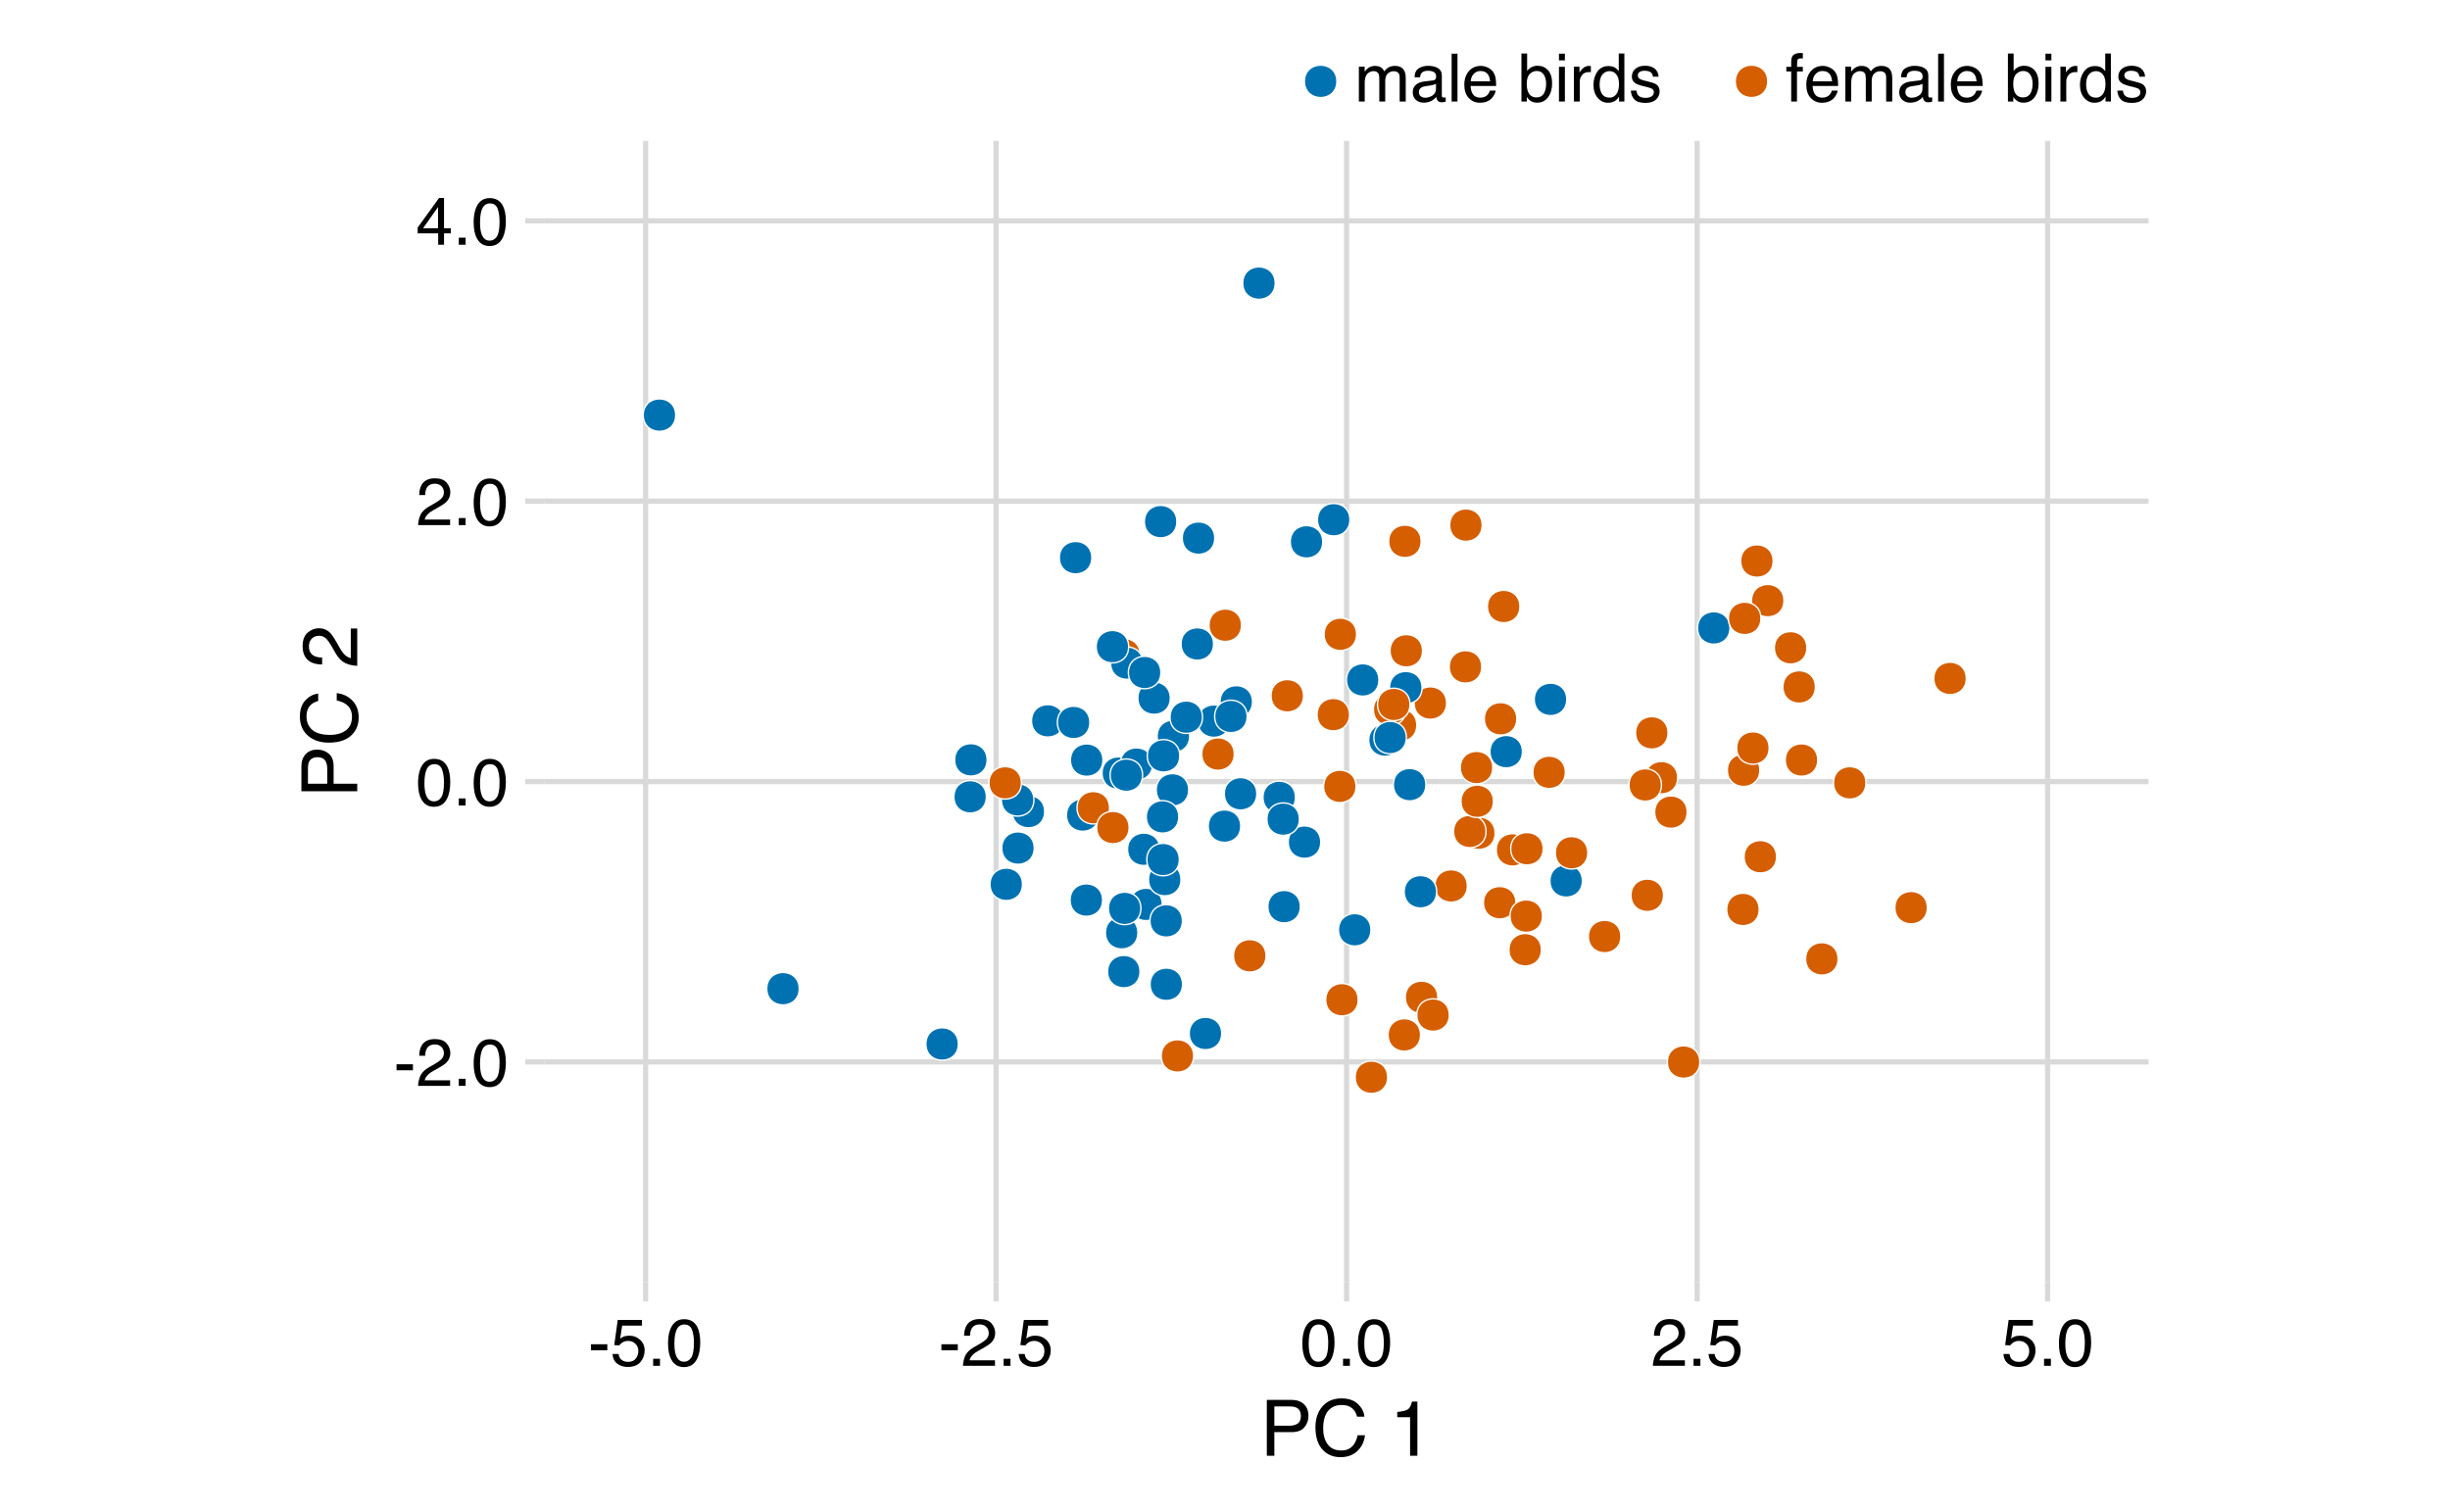 <?xml version="1.0" encoding="UTF-8"?>
<svg xmlns="http://www.w3.org/2000/svg" xmlns:xlink="http://www.w3.org/1999/xlink" width="504pt" height="311pt" viewBox="0 0 504 311" version="1.1">
<defs>
<g>
<symbol overflow="visible" id="glyph0-0">
<path style="stroke:none;" d="M 0.438 0 L 0.438 -9.844 L 8.25 -9.844 L 8.25 0 Z M 7.016 -1.234 L 7.016 -8.609 L 1.672 -8.609 L 1.672 -1.234 Z M 7.016 -1.234 "/>
</symbol>
<symbol overflow="visible" id="glyph0-1">
<path style="stroke:none;" d="M 0.562 -4.438 L 3.938 -4.438 L 3.938 -3.203 L 0.562 -3.203 Z M 0.562 -4.438 "/>
</symbol>
<symbol overflow="visible" id="glyph0-2">
<path style="stroke:none;" d="M 0.422 0 C 0.473 -0.82 0.645 -1.539 0.938 -2.156 C 1.238 -2.77 1.816 -3.328 2.672 -3.828 L 3.969 -4.562 C 4.539 -4.906 4.941 -5.191 5.172 -5.422 C 5.547 -5.797 5.734 -6.223 5.734 -6.703 C 5.734 -7.254 5.562 -7.691 5.219 -8.016 C 4.883 -8.348 4.441 -8.516 3.891 -8.516 C 3.055 -8.516 2.484 -8.203 2.172 -7.578 C 2.004 -7.242 1.91 -6.781 1.891 -6.188 L 0.656 -6.188 C 0.676 -7.02 0.832 -7.703 1.125 -8.234 C 1.645 -9.16 2.566 -9.625 3.891 -9.625 C 4.992 -9.625 5.797 -9.328 6.297 -8.734 C 6.805 -8.141 7.062 -7.477 7.062 -6.75 C 7.062 -5.977 6.789 -5.32 6.25 -4.781 C 5.938 -4.469 5.375 -4.082 4.562 -3.625 L 3.656 -3.125 C 3.219 -2.883 2.875 -2.656 2.625 -2.438 C 2.176 -2.039 1.895 -1.609 1.781 -1.141 L 7.016 -1.141 L 7.016 0 Z M 0.422 0 "/>
</symbol>
<symbol overflow="visible" id="glyph0-3">
<path style="stroke:none;" d="M 1.172 -1.453 L 2.578 -1.453 L 2.578 0 L 1.172 0 Z M 1.172 -1.453 "/>
</symbol>
<symbol overflow="visible" id="glyph0-4">
<path style="stroke:none;" d="M 3.719 -9.594 C 4.957 -9.594 5.852 -9.082 6.406 -8.062 C 6.832 -7.27 7.047 -6.188 7.047 -4.812 C 7.047 -3.508 6.852 -2.43 6.469 -1.578 C 5.906 -0.348 4.984 0.266 3.703 0.266 C 2.547 0.266 1.688 -0.234 1.125 -1.234 C 0.656 -2.066 0.422 -3.191 0.422 -4.609 C 0.422 -5.691 0.562 -6.625 0.844 -7.406 C 1.375 -8.863 2.332 -9.594 3.719 -9.594 Z M 3.703 -0.844 C 4.328 -0.844 4.82 -1.117 5.188 -1.672 C 5.562 -2.223 5.75 -3.254 5.75 -4.766 C 5.75 -5.848 5.613 -6.738 5.344 -7.438 C 5.07 -8.145 4.551 -8.5 3.781 -8.5 C 3.07 -8.5 2.551 -8.164 2.219 -7.5 C 1.895 -6.832 1.734 -5.852 1.734 -4.562 C 1.734 -3.582 1.836 -2.797 2.047 -2.203 C 2.367 -1.297 2.922 -0.844 3.703 -0.844 Z M 3.703 -0.844 "/>
</symbol>
<symbol overflow="visible" id="glyph0-5">
<path style="stroke:none;" d="M 4.531 -3.391 L 4.531 -7.75 L 1.453 -3.391 Z M 4.562 0 L 4.562 -2.344 L 0.344 -2.344 L 0.344 -3.531 L 4.75 -9.625 L 5.766 -9.625 L 5.766 -3.391 L 7.172 -3.391 L 7.172 -2.344 L 5.766 -2.344 L 5.766 0 Z M 4.562 0 "/>
</symbol>
<symbol overflow="visible" id="glyph0-6">
<path style="stroke:none;" d="M 1.688 -2.438 C 1.77 -1.75 2.094 -1.273 2.656 -1.016 C 2.938 -0.879 3.266 -0.812 3.641 -0.812 C 4.359 -0.812 4.891 -1.039 5.234 -1.5 C 5.578 -1.957 5.75 -2.461 5.75 -3.016 C 5.75 -3.68 5.539 -4.195 5.125 -4.562 C 4.719 -4.938 4.234 -5.125 3.672 -5.125 C 3.254 -5.125 2.895 -5.039 2.594 -4.875 C 2.301 -4.719 2.047 -4.492 1.828 -4.203 L 0.797 -4.266 L 1.516 -9.438 L 6.5 -9.438 L 6.5 -8.266 L 2.422 -8.266 L 2.016 -5.594 C 2.234 -5.77 2.445 -5.898 2.656 -5.984 C 3.008 -6.129 3.422 -6.203 3.891 -6.203 C 4.773 -6.203 5.52 -5.914 6.125 -5.344 C 6.738 -4.781 7.047 -4.062 7.047 -3.188 C 7.047 -2.281 6.766 -1.484 6.203 -0.797 C 5.641 -0.109 4.75 0.234 3.531 0.234 C 2.738 0.234 2.039 0.016 1.438 -0.422 C 0.844 -0.859 0.508 -1.531 0.438 -2.438 Z M 1.688 -2.438 "/>
</symbol>
<symbol overflow="visible" id="glyph0-7">
<path style="stroke:none;" d="M 0.891 -7.172 L 2.078 -7.172 L 2.078 -6.156 C 2.359 -6.508 2.617 -6.766 2.859 -6.922 C 3.254 -7.191 3.703 -7.328 4.203 -7.328 C 4.773 -7.328 5.238 -7.188 5.594 -6.906 C 5.781 -6.75 5.957 -6.516 6.125 -6.203 C 6.395 -6.586 6.707 -6.867 7.062 -7.047 C 7.426 -7.234 7.832 -7.328 8.281 -7.328 C 9.25 -7.328 9.906 -6.984 10.25 -6.297 C 10.438 -5.922 10.531 -5.414 10.531 -4.781 L 10.531 0 L 9.281 0 L 9.281 -4.984 C 9.281 -5.461 9.16 -5.789 8.922 -5.969 C 8.68 -6.145 8.391 -6.234 8.047 -6.234 C 7.578 -6.234 7.172 -6.07 6.828 -5.75 C 6.484 -5.438 6.312 -4.91 6.312 -4.172 L 6.312 0 L 5.094 0 L 5.094 -4.688 C 5.094 -5.164 5.035 -5.52 4.922 -5.75 C 4.734 -6.082 4.391 -6.25 3.891 -6.25 C 3.43 -6.25 3.016 -6.07 2.641 -5.719 C 2.273 -5.363 2.094 -4.727 2.094 -3.812 L 2.094 0 L 0.891 0 Z M 0.891 -7.172 "/>
</symbol>
<symbol overflow="visible" id="glyph0-8">
<path style="stroke:none;" d="M 1.812 -1.906 C 1.812 -1.562 1.938 -1.285 2.188 -1.078 C 2.445 -0.879 2.75 -0.781 3.094 -0.781 C 3.52 -0.781 3.93 -0.879 4.328 -1.078 C 4.992 -1.398 5.328 -1.93 5.328 -2.672 L 5.328 -3.656 C 5.18 -3.562 4.992 -3.484 4.766 -3.422 C 4.535 -3.359 4.305 -3.312 4.078 -3.281 L 3.344 -3.188 C 2.906 -3.125 2.578 -3.031 2.359 -2.906 C 1.992 -2.695 1.812 -2.363 1.812 -1.906 Z M 4.734 -4.344 C 5.004 -4.383 5.188 -4.504 5.281 -4.703 C 5.332 -4.805 5.359 -4.957 5.359 -5.156 C 5.359 -5.57 5.211 -5.867 4.922 -6.047 C 4.629 -6.234 4.211 -6.328 3.672 -6.328 C 3.035 -6.328 2.586 -6.16 2.328 -5.828 C 2.18 -5.641 2.086 -5.359 2.047 -4.984 L 0.922 -4.984 C 0.941 -5.867 1.227 -6.484 1.781 -6.828 C 2.332 -7.172 2.973 -7.344 3.703 -7.344 C 4.547 -7.344 5.227 -7.18 5.75 -6.859 C 6.27 -6.547 6.531 -6.047 6.531 -5.359 L 6.531 -1.234 C 6.531 -1.109 6.555 -1.004 6.609 -0.922 C 6.66 -0.848 6.77 -0.812 6.938 -0.812 C 6.988 -0.812 7.047 -0.816 7.109 -0.828 C 7.18 -0.836 7.254 -0.848 7.328 -0.859 L 7.328 0.031 C 7.141 0.082 7 0.113 6.906 0.125 C 6.812 0.145 6.676 0.156 6.5 0.156 C 6.082 0.156 5.781 0.008 5.594 -0.281 C 5.5 -0.438 5.43 -0.66 5.391 -0.953 C 5.148 -0.629 4.797 -0.348 4.328 -0.109 C 3.867 0.117 3.363 0.234 2.812 0.234 C 2.145 0.234 1.598 0.035 1.172 -0.359 C 0.754 -0.766 0.547 -1.27 0.547 -1.875 C 0.547 -2.539 0.754 -3.055 1.172 -3.422 C 1.586 -3.797 2.133 -4.023 2.812 -4.109 Z M 3.734 -7.344 Z M 3.734 -7.344 "/>
</symbol>
<symbol overflow="visible" id="glyph0-9">
<path style="stroke:none;" d="M 0.922 -9.844 L 2.125 -9.844 L 2.125 0 L 0.922 0 Z M 0.922 -9.844 "/>
</symbol>
<symbol overflow="visible" id="glyph0-10">
<path style="stroke:none;" d="M 3.875 -7.328 C 4.383 -7.328 4.875 -7.207 5.344 -6.969 C 5.82 -6.738 6.188 -6.43 6.438 -6.047 C 6.688 -5.68 6.848 -5.258 6.922 -4.781 C 6.992 -4.445 7.031 -3.922 7.031 -3.203 L 1.781 -3.203 C 1.801 -2.473 1.969 -1.891 2.281 -1.453 C 2.602 -1.016 3.102 -0.797 3.781 -0.797 C 4.414 -0.797 4.922 -1 5.297 -1.406 C 5.504 -1.656 5.656 -1.938 5.75 -2.25 L 6.938 -2.25 C 6.906 -1.988 6.801 -1.695 6.625 -1.375 C 6.445 -1.051 6.25 -0.785 6.031 -0.578 C 5.664 -0.223 5.211 0.016 4.672 0.141 C 4.379 0.211 4.051 0.25 3.688 0.25 C 2.789 0.25 2.031 -0.07 1.406 -0.719 C 0.789 -1.363 0.484 -2.273 0.484 -3.453 C 0.484 -4.598 0.797 -5.531 1.422 -6.25 C 2.047 -6.969 2.863 -7.328 3.875 -7.328 Z M 5.797 -4.156 C 5.742 -4.676 5.629 -5.094 5.453 -5.406 C 5.117 -5.988 4.566 -6.281 3.797 -6.281 C 3.242 -6.281 2.781 -6.078 2.406 -5.672 C 2.031 -5.273 1.832 -4.77 1.812 -4.156 Z M 3.766 -7.344 Z M 3.766 -7.344 "/>
</symbol>
<symbol overflow="visible" id="glyph0-11">
<path style="stroke:none;" d=""/>
</symbol>
<symbol overflow="visible" id="glyph0-12">
<path style="stroke:none;" d="M 0.797 -9.875 L 1.969 -9.875 L 1.969 -6.297 C 2.227 -6.641 2.539 -6.898 2.906 -7.078 C 3.27 -7.266 3.664 -7.359 4.094 -7.359 C 4.988 -7.359 5.711 -7.051 6.266 -6.438 C 6.828 -5.82 7.109 -4.914 7.109 -3.719 C 7.109 -2.582 6.832 -1.641 6.281 -0.891 C 5.727 -0.141 4.969 0.234 4 0.234 C 3.457 0.234 3 0.098 2.625 -0.172 C 2.395 -0.328 2.156 -0.578 1.906 -0.922 L 1.906 0 L 0.797 0 Z M 3.922 -0.844 C 4.578 -0.844 5.066 -1.098 5.391 -1.609 C 5.711 -2.129 5.875 -2.816 5.875 -3.672 C 5.875 -4.422 5.711 -5.039 5.391 -5.531 C 5.066 -6.031 4.586 -6.281 3.953 -6.281 C 3.41 -6.281 2.93 -6.078 2.516 -5.672 C 2.098 -5.266 1.891 -4.598 1.891 -3.672 C 1.891 -2.992 1.977 -2.441 2.156 -2.016 C 2.469 -1.234 3.055 -0.844 3.922 -0.844 Z M 3.922 -0.844 "/>
</symbol>
<symbol overflow="visible" id="glyph0-13">
<path style="stroke:none;" d="M 0.891 -7.141 L 2.109 -7.141 L 2.109 0 L 0.891 0 Z M 0.891 -9.844 L 2.109 -9.844 L 2.109 -8.469 L 0.891 -8.469 Z M 0.891 -9.844 "/>
</symbol>
<symbol overflow="visible" id="glyph0-14">
<path style="stroke:none;" d="M 0.922 -7.172 L 2.062 -7.172 L 2.062 -5.938 C 2.156 -6.176 2.383 -6.469 2.75 -6.812 C 3.113 -7.156 3.535 -7.328 4.016 -7.328 C 4.035 -7.328 4.07 -7.328 4.125 -7.328 C 4.188 -7.328 4.281 -7.316 4.406 -7.297 L 4.406 -6.031 C 4.332 -6.039 4.266 -6.047 4.203 -6.047 C 4.148 -6.055 4.086 -6.062 4.016 -6.062 C 3.398 -6.062 2.93 -5.863 2.609 -5.469 C 2.285 -5.082 2.125 -4.633 2.125 -4.125 L 2.125 0 L 0.922 0 Z M 0.922 -7.172 "/>
</symbol>
<symbol overflow="visible" id="glyph0-15">
<path style="stroke:none;" d="M 1.641 -3.5 C 1.641 -2.727 1.801 -2.082 2.125 -1.562 C 2.457 -1.051 2.984 -0.797 3.703 -0.797 C 4.266 -0.797 4.723 -1.035 5.078 -1.516 C 5.441 -1.992 5.625 -2.68 5.625 -3.578 C 5.625 -4.484 5.438 -5.156 5.062 -5.594 C 4.695 -6.031 4.238 -6.25 3.688 -6.25 C 3.082 -6.25 2.586 -6.016 2.203 -5.547 C 1.828 -5.086 1.641 -4.406 1.641 -3.5 Z M 3.469 -7.297 C 4.008 -7.297 4.469 -7.18 4.844 -6.953 C 5.062 -6.816 5.305 -6.582 5.578 -6.25 L 5.578 -9.875 L 6.734 -9.875 L 6.734 0 L 5.641 0 L 5.641 -1 C 5.359 -0.551 5.023 -0.227 4.641 -0.031 C 4.266 0.156 3.828 0.25 3.328 0.25 C 2.523 0.25 1.832 -0.082 1.25 -0.75 C 0.664 -1.426 0.375 -2.32 0.375 -3.438 C 0.375 -4.477 0.641 -5.379 1.172 -6.141 C 1.703 -6.91 2.469 -7.297 3.469 -7.297 Z M 3.469 -7.297 "/>
</symbol>
<symbol overflow="visible" id="glyph0-16">
<path style="stroke:none;" d="M 1.594 -2.25 C 1.633 -1.844 1.738 -1.535 1.906 -1.328 C 2.207 -0.941 2.734 -0.75 3.484 -0.75 C 3.93 -0.75 4.32 -0.844 4.656 -1.031 C 5 -1.227 5.172 -1.531 5.172 -1.938 C 5.172 -2.238 5.035 -2.473 4.766 -2.641 C 4.586 -2.734 4.242 -2.848 3.734 -2.984 L 2.766 -3.219 C 2.16 -3.375 1.711 -3.547 1.422 -3.734 C 0.898 -4.055 0.641 -4.504 0.641 -5.078 C 0.641 -5.766 0.883 -6.316 1.375 -6.734 C 1.863 -7.148 2.52 -7.359 3.344 -7.359 C 4.426 -7.359 5.207 -7.039 5.688 -6.406 C 5.988 -6.008 6.133 -5.578 6.125 -5.109 L 4.984 -5.109 C 4.961 -5.379 4.867 -5.629 4.703 -5.859 C 4.422 -6.172 3.938 -6.328 3.25 -6.328 C 2.801 -6.328 2.457 -6.238 2.219 -6.062 C 1.988 -5.895 1.875 -5.664 1.875 -5.375 C 1.875 -5.062 2.023 -4.812 2.328 -4.625 C 2.504 -4.52 2.77 -4.422 3.125 -4.328 L 3.922 -4.141 C 4.785 -3.93 5.363 -3.727 5.656 -3.531 C 6.125 -3.219 6.359 -2.734 6.359 -2.078 C 6.359 -1.441 6.113 -0.891 5.625 -0.422 C 5.145 0.047 4.41 0.281 3.422 0.281 C 2.359 0.281 1.602 0.039 1.156 -0.438 C 0.707 -0.926 0.469 -1.531 0.438 -2.25 Z M 3.375 -7.344 Z M 3.375 -7.344 "/>
</symbol>
<symbol overflow="visible" id="glyph0-17">
<path style="stroke:none;" d="M 1.188 -8.266 C 1.207 -8.766 1.297 -9.129 1.453 -9.359 C 1.734 -9.773 2.273 -9.984 3.078 -9.984 C 3.148 -9.984 3.227 -9.977 3.312 -9.969 C 3.395 -9.969 3.484 -9.961 3.578 -9.953 L 3.578 -8.859 C 3.453 -8.867 3.363 -8.875 3.312 -8.875 C 3.258 -8.875 3.207 -8.875 3.156 -8.875 C 2.789 -8.875 2.57 -8.781 2.5 -8.594 C 2.426 -8.406 2.391 -7.922 2.391 -7.141 L 3.578 -7.141 L 3.578 -6.188 L 2.375 -6.188 L 2.375 0 L 1.188 0 L 1.188 -6.188 L 0.188 -6.188 L 0.188 -7.141 L 1.188 -7.141 Z M 1.188 -8.266 "/>
</symbol>
<symbol overflow="visible" id="glyph1-0">
<path style="stroke:none;" d="M 0.516 0 L 0.516 -11.484 L 9.625 -11.484 L 9.625 0 Z M 8.188 -1.438 L 8.188 -10.047 L 1.953 -10.047 L 1.953 -1.438 Z M 8.188 -1.438 "/>
</symbol>
<symbol overflow="visible" id="glyph1-1">
<path style="stroke:none;" d="M 1.375 -11.484 L 6.531 -11.484 C 7.551 -11.484 8.375 -11.191 9 -10.609 C 9.625 -10.035 9.938 -9.227 9.938 -8.188 C 9.938 -7.289 9.656 -6.508 9.094 -5.844 C 8.539 -5.188 7.688 -4.859 6.531 -4.859 L 2.922 -4.859 L 2.922 0 L 1.375 0 Z M 8.375 -8.188 C 8.375 -9.031 8.062 -9.602 7.438 -9.906 C 7.094 -10.062 6.617 -10.141 6.016 -10.141 L 2.922 -10.141 L 2.922 -6.172 L 6.016 -6.172 C 6.711 -6.172 7.281 -6.316 7.719 -6.609 C 8.156 -6.91 8.375 -7.438 8.375 -8.188 Z M 8.375 -8.188 "/>
</symbol>
<symbol overflow="visible" id="glyph1-2">
<path style="stroke:none;" d="M 6.062 -11.797 C 7.508 -11.797 8.633 -11.41 9.438 -10.641 C 10.238 -9.879 10.688 -9.008 10.781 -8.031 L 9.266 -8.031 C 9.086 -8.77 8.742 -9.352 8.234 -9.781 C 7.723 -10.219 7.004 -10.438 6.078 -10.438 C 4.941 -10.438 4.023 -10.039 3.328 -9.25 C 2.641 -8.457 2.297 -7.238 2.297 -5.594 C 2.297 -4.25 2.609 -3.16 3.234 -2.328 C 3.859 -1.492 4.797 -1.078 6.047 -1.078 C 7.191 -1.078 8.062 -1.516 8.656 -2.391 C 8.977 -2.859 9.219 -3.469 9.375 -4.219 L 10.891 -4.219 C 10.754 -3.008 10.305 -2 9.547 -1.188 C 8.629 -0.195 7.398 0.297 5.859 0.297 C 4.523 0.297 3.406 -0.109 2.5 -0.922 C 1.301 -1.984 0.703 -3.629 0.703 -5.859 C 0.703 -7.555 1.148 -8.945 2.047 -10.031 C 3.016 -11.207 4.352 -11.797 6.062 -11.797 Z M 5.75 -11.797 Z M 5.75 -11.797 "/>
</symbol>
<symbol overflow="visible" id="glyph1-3">
<path style="stroke:none;" d=""/>
</symbol>
<symbol overflow="visible" id="glyph1-4">
<path style="stroke:none;" d="M 1.531 -7.922 L 1.531 -9 C 2.551 -9.102 3.258 -9.27 3.656 -9.5 C 4.062 -9.727 4.363 -10.273 4.562 -11.141 L 5.672 -11.141 L 5.672 0 L 4.172 0 L 4.172 -7.922 Z M 1.531 -7.922 "/>
</symbol>
<symbol overflow="visible" id="glyph2-0">
<path style="stroke:none;" d="M 0 -0.516 L -11.484 -0.516 L -11.484 -9.625 L 0 -9.625 Z M -1.438 -8.188 L -10.047 -8.188 L -10.047 -1.953 L -1.438 -1.953 Z M -1.438 -8.188 "/>
</symbol>
<symbol overflow="visible" id="glyph2-1">
<path style="stroke:none;" d="M -11.484 -1.375 L -11.484 -6.531 C -11.484 -7.551 -11.191 -8.375 -10.609 -9 C -10.035 -9.625 -9.227 -9.938 -8.188 -9.938 C -7.289 -9.938 -6.508 -9.656 -5.844 -9.094 C -5.188 -8.539 -4.859 -7.688 -4.859 -6.531 L -4.859 -2.922 L 0 -2.922 L 0 -1.375 Z M -8.188 -8.375 C -9.031 -8.375 -9.602 -8.062 -9.906 -7.438 C -10.062 -7.094 -10.141 -6.617 -10.141 -6.016 L -10.141 -2.922 L -6.172 -2.922 L -6.172 -6.016 C -6.172 -6.711 -6.316 -7.281 -6.609 -7.719 C -6.91 -8.156 -7.438 -8.375 -8.188 -8.375 Z M -8.188 -8.375 "/>
</symbol>
<symbol overflow="visible" id="glyph2-2">
<path style="stroke:none;" d="M -11.797 -6.062 C -11.797 -7.508 -11.41 -8.633 -10.641 -9.438 C -9.879 -10.238 -9.008 -10.688 -8.031 -10.781 L -8.031 -9.266 C -8.77 -9.086 -9.352 -8.742 -9.781 -8.234 C -10.219 -7.723 -10.438 -7.004 -10.438 -6.078 C -10.438 -4.941 -10.039 -4.023 -9.25 -3.328 C -8.457 -2.641 -7.238 -2.297 -5.594 -2.297 C -4.25 -2.297 -3.16 -2.609 -2.328 -3.234 C -1.492 -3.859 -1.078 -4.797 -1.078 -6.047 C -1.078 -7.191 -1.516 -8.062 -2.391 -8.656 C -2.859 -8.977 -3.469 -9.219 -4.219 -9.375 L -4.219 -10.891 C -3.008 -10.754 -2 -10.305 -1.188 -9.547 C -0.195 -8.629 0.297 -7.398 0.297 -5.859 C 0.297 -4.523 -0.109 -3.406 -0.922 -2.5 C -1.984 -1.301 -3.629 -0.703 -5.859 -0.703 C -7.555 -0.703 -8.945 -1.148 -10.031 -2.047 C -11.207 -3.016 -11.797 -4.352 -11.797 -6.062 Z M -11.797 -5.75 Z M -11.797 -5.75 "/>
</symbol>
<symbol overflow="visible" id="glyph2-3">
<path style="stroke:none;" d=""/>
</symbol>
<symbol overflow="visible" id="glyph2-4">
<path style="stroke:none;" d="M 0 -0.5 C -0.969 -0.551 -1.805 -0.75 -2.516 -1.094 C -3.234 -1.445 -3.883 -2.125 -4.469 -3.125 L -5.328 -4.625 C -5.723 -5.301 -6.055 -5.773 -6.328 -6.047 C -6.766 -6.473 -7.258 -6.688 -7.812 -6.688 C -8.469 -6.688 -8.984 -6.488 -9.359 -6.094 C -9.742 -5.707 -9.938 -5.188 -9.938 -4.531 C -9.938 -3.57 -9.57 -2.906 -8.844 -2.531 C -8.457 -2.332 -7.914 -2.223 -7.219 -2.203 L -7.219 -0.781 C -8.195 -0.789 -8.992 -0.969 -9.609 -1.312 C -10.691 -1.926 -11.234 -3.004 -11.234 -4.547 C -11.234 -5.828 -10.883 -6.758 -10.188 -7.344 C -9.5 -7.938 -8.727 -8.234 -7.875 -8.234 C -6.977 -8.234 -6.211 -7.922 -5.578 -7.297 C -5.211 -6.93 -4.766 -6.273 -4.234 -5.328 L -3.641 -4.266 C -3.359 -3.754 -3.094 -3.352 -2.844 -3.062 C -2.383 -2.539 -1.879 -2.211 -1.328 -2.078 L -1.328 -8.188 L 0 -8.188 Z M 0 -0.5 "/>
</symbol>
</g>
<clipPath id="clip1">
  <path d="M 112.047 217 L 441.988 217 L 441.988 220 L 112.047 220 Z M 112.047 217 "/>
</clipPath>
<clipPath id="clip2">
  <path d="M 112.047 160 L 441.988 160 L 441.988 162 L 112.047 162 Z M 112.047 160 "/>
</clipPath>
<clipPath id="clip3">
  <path d="M 112.047 102 L 441.988 102 L 441.988 104 L 112.047 104 Z M 112.047 102 "/>
</clipPath>
<clipPath id="clip4">
  <path d="M 112.047 44 L 441.988 44 L 441.988 46 L 112.047 46 Z M 112.047 44 "/>
</clipPath>
<clipPath id="clip5">
  <path d="M 132 28.992 L 134 28.992 L 134 263.758 L 132 263.758 Z M 132 28.992 "/>
</clipPath>
<clipPath id="clip6">
  <path d="M 204 28.992 L 206 28.992 L 206 263.758 L 204 263.758 Z M 204 28.992 "/>
</clipPath>
<clipPath id="clip7">
  <path d="M 276 28.992 L 278 28.992 L 278 263.758 L 276 263.758 Z M 276 28.992 "/>
</clipPath>
<clipPath id="clip8">
  <path d="M 348 28.992 L 350 28.992 L 350 263.758 L 348 263.758 Z M 348 28.992 "/>
</clipPath>
<clipPath id="clip9">
  <path d="M 420 28.992 L 422 28.992 L 422 263.758 L 420 263.758 Z M 420 28.992 "/>
</clipPath>
</defs>
<g id="surface44">
<rect x="0" y="0" width="504" height="311" style="fill:rgb(100%,100%,100%);fill-opacity:1;stroke:none;"/>
<g clip-path="url(#clip1)" clip-rule="nonzero">
<path style="fill:none;stroke-width:1.067;stroke-linecap:butt;stroke-linejoin:round;stroke:rgb(85.098%,85.098%,85.098%);stroke-opacity:1;stroke-miterlimit:10;" d="M 112.047 218.477 L 441.988 218.477 "/>
</g>
<g clip-path="url(#clip2)" clip-rule="nonzero">
<path style="fill:none;stroke-width:1.067;stroke-linecap:butt;stroke-linejoin:round;stroke:rgb(85.098%,85.098%,85.098%);stroke-opacity:1;stroke-miterlimit:10;" d="M 112.047 160.797 L 441.988 160.797 "/>
</g>
<g clip-path="url(#clip3)" clip-rule="nonzero">
<path style="fill:none;stroke-width:1.067;stroke-linecap:butt;stroke-linejoin:round;stroke:rgb(85.098%,85.098%,85.098%);stroke-opacity:1;stroke-miterlimit:10;" d="M 112.047 103.113 L 441.988 103.113 "/>
</g>
<g clip-path="url(#clip4)" clip-rule="nonzero">
<path style="fill:none;stroke-width:1.067;stroke-linecap:butt;stroke-linejoin:round;stroke:rgb(85.098%,85.098%,85.098%);stroke-opacity:1;stroke-miterlimit:10;" d="M 112.047 45.43 L 441.988 45.43 "/>
</g>
<g clip-path="url(#clip5)" clip-rule="nonzero">
<path style="fill:none;stroke-width:1.067;stroke-linecap:butt;stroke-linejoin:round;stroke:rgb(85.098%,85.098%,85.098%);stroke-opacity:1;stroke-miterlimit:10;" d="M 132.812 263.758 L 132.812 28.992 "/>
</g>
<g clip-path="url(#clip6)" clip-rule="nonzero">
<path style="fill:none;stroke-width:1.067;stroke-linecap:butt;stroke-linejoin:round;stroke:rgb(85.098%,85.098%,85.098%);stroke-opacity:1;stroke-miterlimit:10;" d="M 204.914 263.758 L 204.914 28.992 "/>
</g>
<g clip-path="url(#clip7)" clip-rule="nonzero">
<path style="fill:none;stroke-width:1.067;stroke-linecap:butt;stroke-linejoin:round;stroke:rgb(85.098%,85.098%,85.098%);stroke-opacity:1;stroke-miterlimit:10;" d="M 277.016 263.758 L 277.016 28.992 "/>
</g>
<g clip-path="url(#clip8)" clip-rule="nonzero">
<path style="fill:none;stroke-width:1.067;stroke-linecap:butt;stroke-linejoin:round;stroke:rgb(85.098%,85.098%,85.098%);stroke-opacity:1;stroke-miterlimit:10;" d="M 349.121 263.758 L 349.121 28.992 "/>
</g>
<g clip-path="url(#clip9)" clip-rule="nonzero">
<path style="fill:none;stroke-width:1.067;stroke-linecap:butt;stroke-linejoin:round;stroke:rgb(85.098%,85.098%,85.098%);stroke-opacity:1;stroke-miterlimit:10;" d="M 421.223 263.758 L 421.223 28.992 "/>
</g>
<path style="fill-rule:nonzero;fill:rgb(0%,44.706%,69.804%);fill-opacity:1;stroke-width:0.283;stroke-linecap:round;stroke-linejoin:round;stroke:rgb(100%,100%,100%);stroke-opacity:1;stroke-miterlimit:10;" d="M 257.664 144.395 C 257.664 148.852 250.98 148.852 250.98 144.395 C 250.98 139.938 257.664 139.938 257.664 144.395 "/>
<path style="fill-rule:nonzero;fill:rgb(0%,44.706%,69.804%);fill-opacity:1;stroke-width:0.283;stroke-linecap:round;stroke-linejoin:round;stroke:rgb(100%,100%,100%);stroke-opacity:1;stroke-miterlimit:10;" d="M 255.238 169.961 C 255.238 174.418 248.555 174.418 248.555 169.961 C 248.555 165.504 255.238 165.504 255.238 169.961 "/>
<path style="fill-rule:nonzero;fill:rgb(0%,44.706%,69.804%);fill-opacity:1;stroke-width:0.283;stroke-linecap:round;stroke-linejoin:round;stroke:rgb(100%,100%,100%);stroke-opacity:1;stroke-miterlimit:10;" d="M 253.059 148.359 C 253.059 152.816 246.371 152.816 246.371 148.359 C 246.371 143.902 253.059 143.902 253.059 148.359 "/>
<path style="fill-rule:nonzero;fill:rgb(83.529%,36.863%,0%);fill-opacity:1;stroke-width:0.283;stroke-linecap:round;stroke-linejoin:round;stroke:rgb(100%,100%,100%);stroke-opacity:1;stroke-miterlimit:10;" d="M 347.078 167.078 C 347.078 171.535 340.391 171.535 340.391 167.078 C 340.391 162.621 347.078 162.621 347.078 167.078 "/>
<path style="fill-rule:nonzero;fill:rgb(0%,44.706%,69.804%);fill-opacity:1;stroke-width:0.283;stroke-linecap:round;stroke-linejoin:round;stroke:rgb(100%,100%,100%);stroke-opacity:1;stroke-miterlimit:10;" d="M 214.906 166.973 C 214.906 171.43 208.223 171.43 208.223 166.973 C 208.223 162.516 214.906 162.516 214.906 166.973 "/>
<path style="fill-rule:nonzero;fill:rgb(83.529%,36.863%,0%);fill-opacity:1;stroke-width:0.283;stroke-linecap:round;stroke-linejoin:round;stroke:rgb(100%,100%,100%);stroke-opacity:1;stroke-miterlimit:10;" d="M 396.484 186.734 C 396.484 191.191 389.801 191.191 389.801 186.734 C 389.801 182.281 396.484 182.281 396.484 186.734 "/>
<path style="fill-rule:nonzero;fill:rgb(0%,44.706%,69.804%);fill-opacity:1;stroke-width:0.283;stroke-linecap:round;stroke-linejoin:round;stroke:rgb(100%,100%,100%);stroke-opacity:1;stroke-miterlimit:10;" d="M 226.074 167.688 C 226.074 172.145 219.387 172.145 219.387 167.688 C 219.387 163.23 226.074 163.23 226.074 167.688 "/>
<path style="fill-rule:nonzero;fill:rgb(0%,44.706%,69.804%);fill-opacity:1;stroke-width:0.283;stroke-linecap:round;stroke-linejoin:round;stroke:rgb(100%,100%,100%);stroke-opacity:1;stroke-miterlimit:10;" d="M 139 85.398 C 139 89.855 132.316 89.855 132.316 85.398 C 132.316 80.941 139 80.941 139 85.398 "/>
<path style="fill-rule:nonzero;fill:rgb(83.529%,36.863%,0%);fill-opacity:1;stroke-width:0.283;stroke-linecap:round;stroke-linejoin:round;stroke:rgb(100%,100%,100%);stroke-opacity:1;stroke-miterlimit:10;" d="M 362.023 158.465 C 362.023 162.922 355.34 162.922 355.34 158.465 C 355.34 154.008 362.023 154.008 362.023 158.465 "/>
<path style="fill-rule:nonzero;fill:rgb(83.529%,36.863%,0%);fill-opacity:1;stroke-width:0.283;stroke-linecap:round;stroke-linejoin:round;stroke:rgb(100%,100%,100%);stroke-opacity:1;stroke-miterlimit:10;" d="M 322.016 158.895 C 322.016 163.352 315.332 163.352 315.332 158.895 C 315.332 154.438 322.016 154.438 322.016 158.895 "/>
<path style="fill-rule:nonzero;fill:rgb(0%,44.706%,69.804%);fill-opacity:1;stroke-width:0.283;stroke-linecap:round;stroke-linejoin:round;stroke:rgb(100%,100%,100%);stroke-opacity:1;stroke-miterlimit:10;" d="M 240.754 143.625 C 240.754 148.082 234.07 148.082 234.07 143.625 C 234.07 139.168 240.754 139.168 240.754 143.625 "/>
<path style="fill-rule:nonzero;fill:rgb(83.529%,36.863%,0%);fill-opacity:1;stroke-width:0.283;stroke-linecap:round;stroke-linejoin:round;stroke:rgb(100%,100%,100%);stroke-opacity:1;stroke-miterlimit:10;" d="M 312.035 147.883 C 312.035 152.34 305.348 152.34 305.348 147.883 C 305.348 143.426 312.035 143.426 312.035 147.883 "/>
<path style="fill-rule:nonzero;fill:rgb(0%,44.706%,69.804%);fill-opacity:1;stroke-width:0.283;stroke-linecap:round;stroke-linejoin:round;stroke:rgb(100%,100%,100%);stroke-opacity:1;stroke-miterlimit:10;" d="M 234.086 191.898 C 234.086 196.355 227.402 196.355 227.402 191.898 C 227.402 187.441 234.086 187.441 234.086 191.898 "/>
<path style="fill-rule:nonzero;fill:rgb(83.529%,36.863%,0%);fill-opacity:1;stroke-width:0.283;stroke-linecap:round;stroke-linejoin:round;stroke:rgb(100%,100%,100%);stroke-opacity:1;stroke-miterlimit:10;" d="M 292.23 212.922 C 292.23 217.379 285.547 217.379 285.547 212.922 C 285.547 208.465 292.23 208.465 292.23 212.922 "/>
<path style="fill-rule:nonzero;fill:rgb(0%,44.706%,69.804%);fill-opacity:1;stroke-width:0.283;stroke-linecap:round;stroke-linejoin:round;stroke:rgb(100%,100%,100%);stroke-opacity:1;stroke-miterlimit:10;" d="M 239.098 186.07 C 239.098 190.527 232.41 190.527 232.41 186.07 C 232.41 181.613 239.098 181.613 239.098 186.07 "/>
<path style="fill-rule:nonzero;fill:rgb(83.529%,36.863%,0%);fill-opacity:1;stroke-width:0.283;stroke-linecap:round;stroke-linejoin:round;stroke:rgb(100%,100%,100%);stroke-opacity:1;stroke-miterlimit:10;" d="M 363.945 153.895 C 363.945 158.352 357.258 158.352 357.258 153.895 C 357.258 149.438 363.945 149.438 363.945 153.895 "/>
<path style="fill-rule:nonzero;fill:rgb(83.529%,36.863%,0%);fill-opacity:1;stroke-width:0.283;stroke-linecap:round;stroke-linejoin:round;stroke:rgb(100%,100%,100%);stroke-opacity:1;stroke-miterlimit:10;" d="M 297.586 144.641 C 297.586 149.098 290.902 149.098 290.902 144.641 C 290.902 140.184 297.586 140.184 297.586 144.641 "/>
<path style="fill-rule:nonzero;fill:rgb(0%,44.706%,69.804%);fill-opacity:1;stroke-width:0.283;stroke-linecap:round;stroke-linejoin:round;stroke:rgb(100%,100%,100%);stroke-opacity:1;stroke-miterlimit:10;" d="M 197.148 214.785 C 197.148 219.242 190.465 219.242 190.465 214.785 C 190.465 210.328 197.148 210.328 197.148 214.785 "/>
<path style="fill-rule:nonzero;fill:rgb(0%,44.706%,69.804%);fill-opacity:1;stroke-width:0.283;stroke-linecap:round;stroke-linejoin:round;stroke:rgb(100%,100%,100%);stroke-opacity:1;stroke-miterlimit:10;" d="M 233.391 159.047 C 233.391 163.504 226.703 163.504 226.703 159.047 C 226.703 154.59 233.391 154.59 233.391 159.047 "/>
<path style="fill-rule:nonzero;fill:rgb(0%,44.706%,69.804%);fill-opacity:1;stroke-width:0.283;stroke-linecap:round;stroke-linejoin:round;stroke:rgb(100%,100%,100%);stroke-opacity:1;stroke-miterlimit:10;" d="M 271.699 173.254 C 271.699 177.711 265.012 177.711 265.012 173.254 C 265.012 168.797 271.699 168.797 271.699 173.254 "/>
<path style="fill-rule:nonzero;fill:rgb(0%,44.706%,69.804%);fill-opacity:1;stroke-width:0.283;stroke-linecap:round;stroke-linejoin:round;stroke:rgb(100%,100%,100%);stroke-opacity:1;stroke-miterlimit:10;" d="M 202.914 163.93 C 202.914 168.387 196.23 168.387 196.23 163.93 C 196.23 159.473 202.914 159.473 202.914 163.93 "/>
<path style="fill-rule:nonzero;fill:rgb(0%,44.706%,69.804%);fill-opacity:1;stroke-width:0.283;stroke-linecap:round;stroke-linejoin:round;stroke:rgb(100%,100%,100%);stroke-opacity:1;stroke-miterlimit:10;" d="M 325.523 181.234 C 325.523 185.691 318.84 185.691 318.84 181.234 C 318.84 176.777 325.523 176.777 325.523 181.234 "/>
<path style="fill-rule:nonzero;fill:rgb(0%,44.706%,69.804%);fill-opacity:1;stroke-width:0.283;stroke-linecap:round;stroke-linejoin:round;stroke:rgb(100%,100%,100%);stroke-opacity:1;stroke-miterlimit:10;" d="M 203.066 156.328 C 203.066 160.785 196.383 160.785 196.383 156.328 C 196.383 151.871 203.066 151.871 203.066 156.328 "/>
<path style="fill-rule:nonzero;fill:rgb(83.529%,36.863%,0%);fill-opacity:1;stroke-width:0.283;stroke-linecap:round;stroke-linejoin:round;stroke:rgb(100%,100%,100%);stroke-opacity:1;stroke-miterlimit:10;" d="M 314.488 174.848 C 314.488 179.305 307.805 179.305 307.805 174.848 C 307.805 170.391 314.488 170.391 314.488 174.848 "/>
<path style="fill-rule:nonzero;fill:rgb(0%,44.706%,69.804%);fill-opacity:1;stroke-width:0.283;stroke-linecap:round;stroke-linejoin:round;stroke:rgb(100%,100%,100%);stroke-opacity:1;stroke-miterlimit:10;" d="M 242.945 180.965 C 242.945 185.422 236.262 185.422 236.262 180.965 C 236.262 176.508 242.945 176.508 242.945 180.965 "/>
<path style="fill-rule:nonzero;fill:rgb(83.529%,36.863%,0%);fill-opacity:1;stroke-width:0.283;stroke-linecap:round;stroke-linejoin:round;stroke:rgb(100%,100%,100%);stroke-opacity:1;stroke-miterlimit:10;" d="M 268.156 143.148 C 268.156 147.605 261.473 147.605 261.473 143.148 C 261.473 138.691 268.156 138.691 268.156 143.148 "/>
<path style="fill-rule:nonzero;fill:rgb(83.529%,36.863%,0%);fill-opacity:1;stroke-width:0.283;stroke-linecap:round;stroke-linejoin:round;stroke:rgb(100%,100%,100%);stroke-opacity:1;stroke-miterlimit:10;" d="M 285.465 221.625 C 285.465 226.082 278.777 226.082 278.777 221.625 C 278.777 217.168 285.465 217.168 285.465 221.625 "/>
<path style="fill-rule:nonzero;fill:rgb(83.529%,36.863%,0%);fill-opacity:1;stroke-width:0.283;stroke-linecap:round;stroke-linejoin:round;stroke:rgb(100%,100%,100%);stroke-opacity:1;stroke-miterlimit:10;" d="M 301.852 182.27 C 301.852 186.727 295.168 186.727 295.168 182.27 C 295.168 177.812 301.852 177.812 301.852 182.27 "/>
<path style="fill-rule:nonzero;fill:rgb(0%,44.706%,69.804%);fill-opacity:1;stroke-width:0.283;stroke-linecap:round;stroke-linejoin:round;stroke:rgb(100%,100%,100%);stroke-opacity:1;stroke-miterlimit:10;" d="M 243.246 189.453 C 243.246 193.91 236.562 193.91 236.562 189.453 C 236.562 184.996 243.246 184.996 243.246 189.453 "/>
<path style="fill-rule:nonzero;fill:rgb(83.529%,36.863%,0%);fill-opacity:1;stroke-width:0.283;stroke-linecap:round;stroke-linejoin:round;stroke:rgb(100%,100%,100%);stroke-opacity:1;stroke-miterlimit:10;" d="M 255.398 128.629 C 255.398 133.086 248.711 133.086 248.711 128.629 C 248.711 124.172 255.398 124.172 255.398 128.629 "/>
<path style="fill-rule:nonzero;fill:rgb(83.529%,36.863%,0%);fill-opacity:1;stroke-width:0.283;stroke-linecap:round;stroke-linejoin:round;stroke:rgb(100%,100%,100%);stroke-opacity:1;stroke-miterlimit:10;" d="M 378.121 197.273 C 378.121 201.73 371.438 201.73 371.438 197.273 C 371.438 192.816 378.121 192.816 378.121 197.273 "/>
<path style="fill-rule:nonzero;fill:rgb(0%,44.706%,69.804%);fill-opacity:1;stroke-width:0.283;stroke-linecap:round;stroke-linejoin:round;stroke:rgb(100%,100%,100%);stroke-opacity:1;stroke-miterlimit:10;" d="M 242.102 107.316 C 242.102 111.773 235.418 111.773 235.418 107.316 C 235.418 102.859 242.102 102.859 242.102 107.316 "/>
<path style="fill-rule:nonzero;fill:rgb(83.529%,36.863%,0%);fill-opacity:1;stroke-width:0.283;stroke-linecap:round;stroke-linejoin:round;stroke:rgb(100%,100%,100%);stroke-opacity:1;stroke-miterlimit:10;" d="M 228.246 166.184 C 228.246 170.641 221.562 170.641 221.562 166.184 C 221.562 161.727 228.246 161.727 228.246 166.184 "/>
<path style="fill-rule:nonzero;fill:rgb(83.529%,36.863%,0%);fill-opacity:1;stroke-width:0.283;stroke-linecap:round;stroke-linejoin:round;stroke:rgb(100%,100%,100%);stroke-opacity:1;stroke-miterlimit:10;" d="M 277.621 147.027 C 277.621 151.484 270.934 151.484 270.934 147.027 C 270.934 142.574 277.621 142.574 277.621 147.027 "/>
<path style="fill-rule:nonzero;fill:rgb(0%,44.706%,69.804%);fill-opacity:1;stroke-width:0.283;stroke-linecap:round;stroke-linejoin:round;stroke:rgb(100%,100%,100%);stroke-opacity:1;stroke-miterlimit:10;" d="M 282.027 191.293 C 282.027 195.75 275.344 195.75 275.344 191.293 C 275.344 186.836 282.027 186.836 282.027 191.293 "/>
<path style="fill-rule:nonzero;fill:rgb(0%,44.706%,69.804%);fill-opacity:1;stroke-width:0.283;stroke-linecap:round;stroke-linejoin:round;stroke:rgb(100%,100%,100%);stroke-opacity:1;stroke-miterlimit:10;" d="M 244.734 151.465 C 244.734 155.922 238.047 155.922 238.047 151.465 C 238.047 147.008 244.734 147.008 244.734 151.465 "/>
<path style="fill-rule:nonzero;fill:rgb(0%,44.706%,69.804%);fill-opacity:1;stroke-width:0.283;stroke-linecap:round;stroke-linejoin:round;stroke:rgb(100%,100%,100%);stroke-opacity:1;stroke-miterlimit:10;" d="M 238.637 174.727 C 238.637 179.184 231.953 179.184 231.953 174.727 C 231.953 170.273 238.637 170.273 238.637 174.727 "/>
<path style="fill-rule:nonzero;fill:rgb(0%,44.706%,69.804%);fill-opacity:1;stroke-width:0.283;stroke-linecap:round;stroke-linejoin:round;stroke:rgb(100%,100%,100%);stroke-opacity:1;stroke-miterlimit:10;" d="M 295.551 183.465 C 295.551 187.922 288.867 187.922 288.867 183.465 C 288.867 179.008 295.551 179.008 295.551 183.465 "/>
<path style="fill-rule:nonzero;fill:rgb(83.529%,36.863%,0%);fill-opacity:1;stroke-width:0.283;stroke-linecap:round;stroke-linejoin:round;stroke:rgb(100%,100%,100%);stroke-opacity:1;stroke-miterlimit:10;" d="M 317.094 195.391 C 317.094 199.848 310.41 199.848 310.41 195.391 C 310.41 190.934 317.094 190.934 317.094 195.391 "/>
<path style="fill-rule:nonzero;fill:rgb(83.529%,36.863%,0%);fill-opacity:1;stroke-width:0.283;stroke-linecap:round;stroke-linejoin:round;stroke:rgb(100%,100%,100%);stroke-opacity:1;stroke-miterlimit:10;" d="M 260.441 196.641 C 260.441 201.098 253.758 201.098 253.758 196.641 C 253.758 192.184 260.441 192.184 260.441 196.641 "/>
<path style="fill-rule:nonzero;fill:rgb(0%,44.706%,69.804%);fill-opacity:1;stroke-width:0.283;stroke-linecap:round;stroke-linejoin:round;stroke:rgb(100%,100%,100%);stroke-opacity:1;stroke-miterlimit:10;" d="M 355.887 129.188 C 355.887 133.645 349.199 133.645 349.199 129.188 C 349.199 124.73 355.887 124.73 355.887 129.188 "/>
<path style="fill-rule:nonzero;fill:rgb(83.529%,36.863%,0%);fill-opacity:1;stroke-width:0.283;stroke-linecap:round;stroke-linejoin:round;stroke:rgb(100%,100%,100%);stroke-opacity:1;stroke-miterlimit:10;" d="M 333.441 192.672 C 333.441 197.129 326.754 197.129 326.754 192.672 C 326.754 188.215 333.441 188.215 333.441 192.672 "/>
<path style="fill-rule:nonzero;fill:rgb(0%,44.706%,69.804%);fill-opacity:1;stroke-width:0.283;stroke-linecap:round;stroke-linejoin:round;stroke:rgb(100%,100%,100%);stroke-opacity:1;stroke-miterlimit:10;" d="M 249.648 132.488 C 249.648 136.945 242.961 136.945 242.961 132.488 C 242.961 128.031 249.648 128.031 249.648 132.488 "/>
<path style="fill-rule:nonzero;fill:rgb(0%,44.706%,69.804%);fill-opacity:1;stroke-width:0.283;stroke-linecap:round;stroke-linejoin:round;stroke:rgb(100%,100%,100%);stroke-opacity:1;stroke-miterlimit:10;" d="M 218.883 148.301 C 218.883 152.758 212.199 152.758 212.199 148.301 C 212.199 143.844 218.883 143.844 218.883 148.301 "/>
<path style="fill-rule:nonzero;fill:rgb(83.529%,36.863%,0%);fill-opacity:1;stroke-width:0.283;stroke-linecap:round;stroke-linejoin:round;stroke:rgb(100%,100%,100%);stroke-opacity:1;stroke-miterlimit:10;" d="M 234.555 134.688 C 234.555 139.145 227.871 139.145 227.871 134.688 C 227.871 130.23 234.555 130.23 234.555 134.688 "/>
<path style="fill-rule:nonzero;fill:rgb(0%,44.706%,69.804%);fill-opacity:1;stroke-width:0.283;stroke-linecap:round;stroke-linejoin:round;stroke:rgb(100%,100%,100%);stroke-opacity:1;stroke-miterlimit:10;" d="M 237.133 157.191 C 237.133 161.648 230.445 161.648 230.445 157.191 C 230.445 152.734 237.133 152.734 237.133 157.191 "/>
<path style="fill-rule:nonzero;fill:rgb(0%,44.706%,69.804%);fill-opacity:1;stroke-width:0.283;stroke-linecap:round;stroke-linejoin:round;stroke:rgb(100%,100%,100%);stroke-opacity:1;stroke-miterlimit:10;" d="M 234.523 199.891 C 234.523 204.348 227.84 204.348 227.84 199.891 C 227.84 195.434 234.523 195.434 234.523 199.891 "/>
<path style="fill-rule:nonzero;fill:rgb(83.529%,36.863%,0%);fill-opacity:1;stroke-width:0.283;stroke-linecap:round;stroke-linejoin:round;stroke:rgb(100%,100%,100%);stroke-opacity:1;stroke-miterlimit:10;" d="M 342.211 184.195 C 342.211 188.652 335.523 188.652 335.523 184.195 C 335.523 179.738 342.211 179.738 342.211 184.195 "/>
<path style="fill-rule:nonzero;fill:rgb(0%,44.706%,69.804%);fill-opacity:1;stroke-width:0.283;stroke-linecap:round;stroke-linejoin:round;stroke:rgb(100%,100%,100%);stroke-opacity:1;stroke-miterlimit:10;" d="M 283.668 139.887 C 283.668 144.344 276.98 144.344 276.98 139.887 C 276.98 135.43 283.668 135.43 283.668 139.887 "/>
<path style="fill-rule:nonzero;fill:rgb(83.529%,36.863%,0%);fill-opacity:1;stroke-width:0.283;stroke-linecap:round;stroke-linejoin:round;stroke:rgb(100%,100%,100%);stroke-opacity:1;stroke-miterlimit:10;" d="M 366.988 123.574 C 366.988 128.031 360.305 128.031 360.305 123.574 C 360.305 119.117 366.988 119.117 366.988 123.574 "/>
<path style="fill-rule:nonzero;fill:rgb(83.529%,36.863%,0%);fill-opacity:1;stroke-width:0.283;stroke-linecap:round;stroke-linejoin:round;stroke:rgb(100%,100%,100%);stroke-opacity:1;stroke-miterlimit:10;" d="M 291.457 149.184 C 291.457 153.641 284.773 153.641 284.773 149.184 C 284.773 144.727 291.457 144.727 291.457 149.184 "/>
<path style="fill-rule:nonzero;fill:rgb(83.529%,36.863%,0%);fill-opacity:1;stroke-width:0.283;stroke-linecap:round;stroke-linejoin:round;stroke:rgb(100%,100%,100%);stroke-opacity:1;stroke-miterlimit:10;" d="M 232.281 170.254 C 232.281 174.711 225.598 174.711 225.598 170.254 C 225.598 165.797 232.281 165.797 232.281 170.254 "/>
<path style="fill-rule:nonzero;fill:rgb(0%,44.706%,69.804%);fill-opacity:1;stroke-width:0.283;stroke-linecap:round;stroke-linejoin:round;stroke:rgb(100%,100%,100%);stroke-opacity:1;stroke-miterlimit:10;" d="M 235.148 136.426 C 235.148 140.883 228.465 140.883 228.465 136.426 C 228.465 131.969 235.148 131.969 235.148 136.426 "/>
<path style="fill-rule:nonzero;fill:rgb(83.529%,36.863%,0%);fill-opacity:1;stroke-width:0.283;stroke-linecap:round;stroke-linejoin:round;stroke:rgb(100%,100%,100%);stroke-opacity:1;stroke-miterlimit:10;" d="M 373.453 141.328 C 373.453 145.785 366.77 145.785 366.77 141.328 C 366.77 136.871 373.453 136.871 373.453 141.328 "/>
<path style="fill-rule:nonzero;fill:rgb(83.529%,36.863%,0%);fill-opacity:1;stroke-width:0.283;stroke-linecap:round;stroke-linejoin:round;stroke:rgb(100%,100%,100%);stroke-opacity:1;stroke-miterlimit:10;" d="M 295.773 205.18 C 295.773 209.637 289.09 209.637 289.09 205.18 C 289.09 200.723 295.773 200.723 295.773 205.18 "/>
<path style="fill-rule:nonzero;fill:rgb(83.529%,36.863%,0%);fill-opacity:1;stroke-width:0.283;stroke-linecap:round;stroke-linejoin:round;stroke:rgb(100%,100%,100%);stroke-opacity:1;stroke-miterlimit:10;" d="M 292.355 111.371 C 292.355 115.828 285.668 115.828 285.668 111.371 C 285.668 106.914 292.355 106.914 292.355 111.371 "/>
<path style="fill-rule:nonzero;fill:rgb(0%,44.706%,69.804%);fill-opacity:1;stroke-width:0.283;stroke-linecap:round;stroke-linejoin:round;stroke:rgb(100%,100%,100%);stroke-opacity:1;stroke-miterlimit:10;" d="M 242.699 155.496 C 242.699 159.953 236.012 159.953 236.012 155.496 C 236.012 151.039 242.699 151.039 242.699 155.496 "/>
<path style="fill-rule:nonzero;fill:rgb(0%,44.706%,69.804%);fill-opacity:1;stroke-width:0.283;stroke-linecap:round;stroke-linejoin:round;stroke:rgb(100%,100%,100%);stroke-opacity:1;stroke-miterlimit:10;" d="M 238.812 138.359 C 238.812 142.816 232.125 142.816 232.125 138.359 C 232.125 133.902 238.812 133.902 238.812 138.359 "/>
<path style="fill-rule:nonzero;fill:rgb(0%,44.706%,69.804%);fill-opacity:1;stroke-width:0.283;stroke-linecap:round;stroke-linejoin:round;stroke:rgb(100%,100%,100%);stroke-opacity:1;stroke-miterlimit:10;" d="M 242.605 176.84 C 242.605 181.297 235.918 181.297 235.918 176.84 C 235.918 172.383 242.605 172.383 242.605 176.84 "/>
<path style="fill-rule:nonzero;fill:rgb(0%,44.706%,69.804%);fill-opacity:1;stroke-width:0.283;stroke-linecap:round;stroke-linejoin:round;stroke:rgb(100%,100%,100%);stroke-opacity:1;stroke-miterlimit:10;" d="M 322.309 143.887 C 322.309 148.344 315.621 148.344 315.621 143.887 C 315.621 139.43 322.309 139.43 322.309 143.887 "/>
<path style="fill-rule:nonzero;fill:rgb(0%,44.706%,69.804%);fill-opacity:1;stroke-width:0.283;stroke-linecap:round;stroke-linejoin:round;stroke:rgb(100%,100%,100%);stroke-opacity:1;stroke-miterlimit:10;" d="M 212.758 174.477 C 212.758 178.934 206.074 178.934 206.074 174.477 C 206.074 170.023 212.758 170.023 212.758 174.477 "/>
<path style="fill-rule:nonzero;fill:rgb(0%,44.706%,69.804%);fill-opacity:1;stroke-width:0.283;stroke-linecap:round;stroke-linejoin:round;stroke:rgb(100%,100%,100%);stroke-opacity:1;stroke-miterlimit:10;" d="M 224.203 148.637 C 224.203 153.094 217.516 153.094 217.516 148.637 C 217.516 144.18 224.203 144.18 224.203 148.637 "/>
<path style="fill-rule:nonzero;fill:rgb(83.529%,36.863%,0%);fill-opacity:1;stroke-width:0.283;stroke-linecap:round;stroke-linejoin:round;stroke:rgb(100%,100%,100%);stroke-opacity:1;stroke-miterlimit:10;" d="M 371.699 133.273 C 371.699 137.73 365.012 137.73 365.012 133.273 C 365.012 128.816 371.699 128.816 371.699 133.273 "/>
<path style="fill-rule:nonzero;fill:rgb(83.529%,36.863%,0%);fill-opacity:1;stroke-width:0.283;stroke-linecap:round;stroke-linejoin:round;stroke:rgb(100%,100%,100%);stroke-opacity:1;stroke-miterlimit:10;" d="M 312.672 124.777 C 312.672 129.234 305.984 129.234 305.984 124.777 C 305.984 120.32 312.672 120.32 312.672 124.777 "/>
<path style="fill-rule:nonzero;fill:rgb(0%,44.706%,69.804%);fill-opacity:1;stroke-width:0.283;stroke-linecap:round;stroke-linejoin:round;stroke:rgb(100%,100%,100%);stroke-opacity:1;stroke-miterlimit:10;" d="M 212.691 164.57 C 212.691 169.027 206.004 169.027 206.004 164.57 C 206.004 160.117 212.691 160.117 212.691 164.57 "/>
<path style="fill-rule:nonzero;fill:rgb(83.529%,36.863%,0%);fill-opacity:1;stroke-width:0.283;stroke-linecap:round;stroke-linejoin:round;stroke:rgb(100%,100%,100%);stroke-opacity:1;stroke-miterlimit:10;" d="M 361.895 187.102 C 361.895 191.559 355.207 191.559 355.207 187.102 C 355.207 182.645 361.895 182.645 361.895 187.102 "/>
<path style="fill-rule:nonzero;fill:rgb(0%,44.706%,69.804%);fill-opacity:1;stroke-width:0.283;stroke-linecap:round;stroke-linejoin:round;stroke:rgb(100%,100%,100%);stroke-opacity:1;stroke-miterlimit:10;" d="M 243.27 202.5 C 243.27 206.957 236.586 206.957 236.586 202.5 C 236.586 198.047 243.27 198.047 243.27 202.5 "/>
<path style="fill-rule:nonzero;fill:rgb(0%,44.706%,69.804%);fill-opacity:1;stroke-width:0.283;stroke-linecap:round;stroke-linejoin:round;stroke:rgb(100%,100%,100%);stroke-opacity:1;stroke-miterlimit:10;" d="M 251.328 212.621 C 251.328 217.078 244.641 217.078 244.641 212.621 C 244.641 208.164 251.328 208.164 251.328 212.621 "/>
<path style="fill-rule:nonzero;fill:rgb(0%,44.706%,69.804%);fill-opacity:1;stroke-width:0.283;stroke-linecap:round;stroke-linejoin:round;stroke:rgb(100%,100%,100%);stroke-opacity:1;stroke-miterlimit:10;" d="M 267.5 186.531 C 267.5 190.988 260.816 190.988 260.816 186.531 C 260.816 182.074 267.5 182.074 267.5 186.531 "/>
<path style="fill-rule:nonzero;fill:rgb(83.529%,36.863%,0%);fill-opacity:1;stroke-width:0.283;stroke-linecap:round;stroke-linejoin:round;stroke:rgb(100%,100%,100%);stroke-opacity:1;stroke-miterlimit:10;" d="M 349.684 218.496 C 349.684 222.953 343 222.953 343 218.496 C 343 214.039 349.684 214.039 349.684 218.496 "/>
<path style="fill-rule:nonzero;fill:rgb(0%,44.706%,69.804%);fill-opacity:1;stroke-width:0.283;stroke-linecap:round;stroke-linejoin:round;stroke:rgb(100%,100%,100%);stroke-opacity:1;stroke-miterlimit:10;" d="M 258.547 163.312 C 258.547 167.77 251.863 167.77 251.863 163.312 C 251.863 158.855 258.547 158.855 258.547 163.312 "/>
<path style="fill-rule:nonzero;fill:rgb(83.529%,36.863%,0%);fill-opacity:1;stroke-width:0.283;stroke-linecap:round;stroke-linejoin:round;stroke:rgb(100%,100%,100%);stroke-opacity:1;stroke-miterlimit:10;" d="M 326.637 175.449 C 326.637 179.906 319.949 179.906 319.949 175.449 C 319.949 170.992 326.637 170.992 326.637 175.449 "/>
<path style="fill-rule:nonzero;fill:rgb(0%,44.706%,69.804%);fill-opacity:1;stroke-width:0.283;stroke-linecap:round;stroke-linejoin:round;stroke:rgb(100%,100%,100%);stroke-opacity:1;stroke-miterlimit:10;" d="M 293.324 161.43 C 293.324 165.887 286.637 165.887 286.637 161.43 C 286.637 156.973 293.324 156.973 293.324 161.43 "/>
<path style="fill-rule:nonzero;fill:rgb(0%,44.706%,69.804%);fill-opacity:1;stroke-width:0.283;stroke-linecap:round;stroke-linejoin:round;stroke:rgb(100%,100%,100%);stroke-opacity:1;stroke-miterlimit:10;" d="M 164.418 203.406 C 164.418 207.863 157.73 207.863 157.73 203.406 C 157.73 198.949 164.418 198.949 164.418 203.406 "/>
<path style="fill-rule:nonzero;fill:rgb(83.529%,36.863%,0%);fill-opacity:1;stroke-width:0.283;stroke-linecap:round;stroke-linejoin:round;stroke:rgb(100%,100%,100%);stroke-opacity:1;stroke-miterlimit:10;" d="M 304.906 108.035 C 304.906 112.492 298.223 112.492 298.223 108.035 C 298.223 103.578 304.906 103.578 304.906 108.035 "/>
<path style="fill-rule:nonzero;fill:rgb(83.529%,36.863%,0%);fill-opacity:1;stroke-width:0.283;stroke-linecap:round;stroke-linejoin:round;stroke:rgb(100%,100%,100%);stroke-opacity:1;stroke-miterlimit:10;" d="M 304.816 137.195 C 304.816 141.652 298.129 141.652 298.129 137.195 C 298.129 132.738 304.816 132.738 304.816 137.195 "/>
<path style="fill-rule:nonzero;fill:rgb(0%,44.706%,69.804%);fill-opacity:1;stroke-width:0.283;stroke-linecap:round;stroke-linejoin:round;stroke:rgb(100%,100%,100%);stroke-opacity:1;stroke-miterlimit:10;" d="M 235.047 159.48 C 235.047 163.938 228.363 163.938 228.363 159.48 C 228.363 155.023 235.047 155.023 235.047 159.48 "/>
<path style="fill-rule:nonzero;fill:rgb(0%,44.706%,69.804%);fill-opacity:1;stroke-width:0.283;stroke-linecap:round;stroke-linejoin:round;stroke:rgb(100%,100%,100%);stroke-opacity:1;stroke-miterlimit:10;" d="M 288.25 152.262 C 288.25 156.719 281.566 156.719 281.566 152.262 C 281.566 147.805 288.25 147.805 288.25 152.262 "/>
<path style="fill-rule:nonzero;fill:rgb(83.529%,36.863%,0%);fill-opacity:1;stroke-width:0.283;stroke-linecap:round;stroke-linejoin:round;stroke:rgb(100%,100%,100%);stroke-opacity:1;stroke-miterlimit:10;" d="M 343.141 150.77 C 343.141 155.227 336.457 155.227 336.457 150.77 C 336.457 146.312 343.141 146.312 343.141 150.77 "/>
<path style="fill-rule:nonzero;fill:rgb(0%,44.706%,69.804%);fill-opacity:1;stroke-width:0.283;stroke-linecap:round;stroke-linejoin:round;stroke:rgb(100%,100%,100%);stroke-opacity:1;stroke-miterlimit:10;" d="M 226.891 156.379 C 226.891 160.836 220.207 160.836 220.207 156.379 C 220.207 151.922 226.891 151.922 226.891 156.379 "/>
<path style="fill-rule:nonzero;fill:rgb(0%,44.706%,69.804%);fill-opacity:1;stroke-width:0.283;stroke-linecap:round;stroke-linejoin:round;stroke:rgb(100%,100%,100%);stroke-opacity:1;stroke-miterlimit:10;" d="M 266.5 164.039 C 266.5 168.496 259.812 168.496 259.812 164.039 C 259.812 159.582 266.5 159.582 266.5 164.039 "/>
<path style="fill-rule:nonzero;fill:rgb(0%,44.706%,69.804%);fill-opacity:1;stroke-width:0.283;stroke-linecap:round;stroke-linejoin:round;stroke:rgb(100%,100%,100%);stroke-opacity:1;stroke-miterlimit:10;" d="M 262.328 58.242 C 262.328 62.699 255.645 62.699 255.645 58.242 C 255.645 53.785 262.328 53.785 262.328 58.242 "/>
<path style="fill-rule:nonzero;fill:rgb(83.529%,36.863%,0%);fill-opacity:1;stroke-width:0.283;stroke-linecap:round;stroke-linejoin:round;stroke:rgb(100%,100%,100%);stroke-opacity:1;stroke-miterlimit:10;" d="M 311.855 185.719 C 311.855 190.176 305.172 190.176 305.172 185.719 C 305.172 181.262 311.855 181.262 311.855 185.719 "/>
<path style="fill-rule:nonzero;fill:rgb(83.529%,36.863%,0%);fill-opacity:1;stroke-width:0.283;stroke-linecap:round;stroke-linejoin:round;stroke:rgb(100%,100%,100%);stroke-opacity:1;stroke-miterlimit:10;" d="M 210.125 161.059 C 210.125 165.516 203.441 165.516 203.441 161.059 C 203.441 156.602 210.125 156.602 210.125 161.059 "/>
<path style="fill-rule:nonzero;fill:rgb(0%,44.706%,69.804%);fill-opacity:1;stroke-width:0.283;stroke-linecap:round;stroke-linejoin:round;stroke:rgb(100%,100%,100%);stroke-opacity:1;stroke-miterlimit:10;" d="M 249.895 110.707 C 249.895 115.164 243.207 115.164 243.207 110.707 C 243.207 106.25 249.895 106.25 249.895 110.707 "/>
<path style="fill-rule:nonzero;fill:rgb(0%,44.706%,69.804%);fill-opacity:1;stroke-width:0.283;stroke-linecap:round;stroke-linejoin:round;stroke:rgb(100%,100%,100%);stroke-opacity:1;stroke-miterlimit:10;" d="M 244.535 162.5 C 244.535 166.957 237.852 166.957 237.852 162.5 C 237.852 158.043 244.535 158.043 244.535 162.5 "/>
<path style="fill-rule:nonzero;fill:rgb(83.529%,36.863%,0%);fill-opacity:1;stroke-width:0.283;stroke-linecap:round;stroke-linejoin:round;stroke:rgb(100%,100%,100%);stroke-opacity:1;stroke-miterlimit:10;" d="M 307.09 157.918 C 307.09 162.375 300.402 162.375 300.402 157.918 C 300.402 153.465 307.09 153.465 307.09 157.918 "/>
<path style="fill-rule:nonzero;fill:rgb(83.529%,36.863%,0%);fill-opacity:1;stroke-width:0.283;stroke-linecap:round;stroke-linejoin:round;stroke:rgb(100%,100%,100%);stroke-opacity:1;stroke-miterlimit:10;" d="M 292.637 133.887 C 292.637 138.344 285.949 138.344 285.949 133.887 C 285.949 129.434 292.637 129.434 292.637 133.887 "/>
<path style="fill-rule:nonzero;fill:rgb(0%,44.706%,69.804%);fill-opacity:1;stroke-width:0.283;stroke-linecap:round;stroke-linejoin:round;stroke:rgb(100%,100%,100%);stroke-opacity:1;stroke-miterlimit:10;" d="M 292.543 141.473 C 292.543 145.93 285.855 145.93 285.855 141.473 C 285.855 137.016 292.543 137.016 292.543 141.473 "/>
<path style="fill-rule:nonzero;fill:rgb(83.529%,36.863%,0%);fill-opacity:1;stroke-width:0.283;stroke-linecap:round;stroke-linejoin:round;stroke:rgb(100%,100%,100%);stroke-opacity:1;stroke-miterlimit:10;" d="M 373.938 156.359 C 373.938 160.816 367.254 160.816 367.254 156.359 C 367.254 151.902 373.938 151.902 373.938 156.359 "/>
<path style="fill-rule:nonzero;fill:rgb(0%,44.706%,69.804%);fill-opacity:1;stroke-width:0.283;stroke-linecap:round;stroke-linejoin:round;stroke:rgb(100%,100%,100%);stroke-opacity:1;stroke-miterlimit:10;" d="M 272.113 111.469 C 272.113 115.926 265.426 115.926 265.426 111.469 C 265.426 107.012 272.113 107.012 272.113 111.469 "/>
<path style="fill-rule:nonzero;fill:rgb(0%,44.706%,69.804%);fill-opacity:1;stroke-width:0.283;stroke-linecap:round;stroke-linejoin:round;stroke:rgb(100%,100%,100%);stroke-opacity:1;stroke-miterlimit:10;" d="M 210.344 181.938 C 210.344 186.391 203.656 186.391 203.656 181.938 C 203.656 177.48 210.344 177.48 210.344 181.938 "/>
<path style="fill-rule:nonzero;fill:rgb(83.529%,36.863%,0%);fill-opacity:1;stroke-width:0.283;stroke-linecap:round;stroke-linejoin:round;stroke:rgb(100%,100%,100%);stroke-opacity:1;stroke-miterlimit:10;" d="M 289.211 145.98 C 289.211 150.438 282.527 150.438 282.527 145.98 C 282.527 141.523 289.211 141.523 289.211 145.98 "/>
<path style="fill-rule:nonzero;fill:rgb(0%,44.706%,69.804%);fill-opacity:1;stroke-width:0.283;stroke-linecap:round;stroke-linejoin:round;stroke:rgb(100%,100%,100%);stroke-opacity:1;stroke-miterlimit:10;" d="M 277.703 106.922 C 277.703 111.379 271.02 111.379 271.02 106.922 C 271.02 102.465 277.703 102.465 277.703 106.922 "/>
<path style="fill-rule:nonzero;fill:rgb(83.529%,36.863%,0%);fill-opacity:1;stroke-width:0.283;stroke-linecap:round;stroke-linejoin:round;stroke:rgb(100%,100%,100%);stroke-opacity:1;stroke-miterlimit:10;" d="M 307.57 171.418 C 307.57 175.875 300.887 175.875 300.887 171.418 C 300.887 166.961 307.57 166.961 307.57 171.418 "/>
<path style="fill-rule:nonzero;fill:rgb(83.529%,36.863%,0%);fill-opacity:1;stroke-width:0.283;stroke-linecap:round;stroke-linejoin:round;stroke:rgb(100%,100%,100%);stroke-opacity:1;stroke-miterlimit:10;" d="M 317.316 188.473 C 317.316 192.93 310.629 192.93 310.629 188.473 C 310.629 184.016 317.316 184.016 317.316 188.473 "/>
<path style="fill-rule:nonzero;fill:rgb(0%,44.706%,69.804%);fill-opacity:1;stroke-width:0.283;stroke-linecap:round;stroke-linejoin:round;stroke:rgb(100%,100%,100%);stroke-opacity:1;stroke-miterlimit:10;" d="M 224.609 114.734 C 224.609 119.191 217.922 119.191 217.922 114.734 C 217.922 110.277 224.609 110.277 224.609 114.734 "/>
<path style="fill-rule:nonzero;fill:rgb(0%,44.706%,69.804%);fill-opacity:1;stroke-width:0.283;stroke-linecap:round;stroke-linejoin:round;stroke:rgb(100%,100%,100%);stroke-opacity:1;stroke-miterlimit:10;" d="M 232.184 133.043 C 232.184 137.5 225.5 137.5 225.5 133.043 C 225.5 128.59 232.184 128.59 232.184 133.043 "/>
<path style="fill-rule:nonzero;fill:rgb(83.529%,36.863%,0%);fill-opacity:1;stroke-width:0.283;stroke-linecap:round;stroke-linejoin:round;stroke:rgb(100%,100%,100%);stroke-opacity:1;stroke-miterlimit:10;" d="M 365.473 176.262 C 365.473 180.719 358.785 180.719 358.785 176.262 C 358.785 171.805 365.473 171.805 365.473 176.262 "/>
<path style="fill-rule:nonzero;fill:rgb(83.529%,36.863%,0%);fill-opacity:1;stroke-width:0.283;stroke-linecap:round;stroke-linejoin:round;stroke:rgb(100%,100%,100%);stroke-opacity:1;stroke-miterlimit:10;" d="M 298.145 208.828 C 298.145 213.285 291.461 213.285 291.461 208.828 C 291.461 204.371 298.145 204.371 298.145 208.828 "/>
<path style="fill-rule:nonzero;fill:rgb(83.529%,36.863%,0%);fill-opacity:1;stroke-width:0.283;stroke-linecap:round;stroke-linejoin:round;stroke:rgb(100%,100%,100%);stroke-opacity:1;stroke-miterlimit:10;" d="M 305.703 171.059 C 305.703 175.516 299.016 175.516 299.016 171.059 C 299.016 166.602 305.703 166.602 305.703 171.059 "/>
<path style="fill-rule:nonzero;fill:rgb(83.529%,36.863%,0%);fill-opacity:1;stroke-width:0.283;stroke-linecap:round;stroke-linejoin:round;stroke:rgb(100%,100%,100%);stroke-opacity:1;stroke-miterlimit:10;" d="M 404.496 139.578 C 404.496 144.035 397.812 144.035 397.812 139.578 C 397.812 135.121 404.496 135.121 404.496 139.578 "/>
<path style="fill-rule:nonzero;fill:rgb(0%,44.706%,69.804%);fill-opacity:1;stroke-width:0.283;stroke-linecap:round;stroke-linejoin:round;stroke:rgb(100%,100%,100%);stroke-opacity:1;stroke-miterlimit:10;" d="M 267.312 168.523 C 267.312 172.98 260.625 172.98 260.625 168.523 C 260.625 164.066 267.312 164.066 267.312 168.523 "/>
<path style="fill-rule:nonzero;fill:rgb(83.529%,36.863%,0%);fill-opacity:1;stroke-width:0.283;stroke-linecap:round;stroke-linejoin:round;stroke:rgb(100%,100%,100%);stroke-opacity:1;stroke-miterlimit:10;" d="M 317.461 174.617 C 317.461 179.074 310.777 179.074 310.777 174.617 C 310.777 170.16 317.461 170.16 317.461 174.617 "/>
<path style="fill-rule:nonzero;fill:rgb(83.529%,36.863%,0%);fill-opacity:1;stroke-width:0.283;stroke-linecap:round;stroke-linejoin:round;stroke:rgb(100%,100%,100%);stroke-opacity:1;stroke-miterlimit:10;" d="M 307.23 164.859 C 307.23 169.316 300.547 169.316 300.547 164.859 C 300.547 160.402 307.23 160.402 307.23 164.859 "/>
<path style="fill-rule:nonzero;fill:rgb(0%,44.706%,69.804%);fill-opacity:1;stroke-width:0.283;stroke-linecap:round;stroke-linejoin:round;stroke:rgb(100%,100%,100%);stroke-opacity:1;stroke-miterlimit:10;" d="M 242.496 168.055 C 242.496 172.512 235.809 172.512 235.809 168.055 C 235.809 163.598 242.496 163.598 242.496 168.055 "/>
<path style="fill-rule:nonzero;fill:rgb(83.529%,36.863%,0%);fill-opacity:1;stroke-width:0.283;stroke-linecap:round;stroke-linejoin:round;stroke:rgb(100%,100%,100%);stroke-opacity:1;stroke-miterlimit:10;" d="M 362.25 127.223 C 362.25 131.68 355.562 131.68 355.562 127.223 C 355.562 122.766 362.25 122.766 362.25 127.223 "/>
<path style="fill-rule:nonzero;fill:rgb(0%,44.706%,69.804%);fill-opacity:1;stroke-width:0.283;stroke-linecap:round;stroke-linejoin:round;stroke:rgb(100%,100%,100%);stroke-opacity:1;stroke-miterlimit:10;" d="M 247.375 147.551 C 247.375 152.008 240.691 152.008 240.691 147.551 C 240.691 143.094 247.375 143.094 247.375 147.551 "/>
<path style="fill-rule:nonzero;fill:rgb(83.529%,36.863%,0%);fill-opacity:1;stroke-width:0.283;stroke-linecap:round;stroke-linejoin:round;stroke:rgb(100%,100%,100%);stroke-opacity:1;stroke-miterlimit:10;" d="M 364.766 115.422 C 364.766 119.879 358.082 119.879 358.082 115.422 C 358.082 110.965 364.766 110.965 364.766 115.422 "/>
<path style="fill-rule:nonzero;fill:rgb(83.529%,36.863%,0%);fill-opacity:1;stroke-width:0.283;stroke-linecap:round;stroke-linejoin:round;stroke:rgb(100%,100%,100%);stroke-opacity:1;stroke-miterlimit:10;" d="M 278.969 161.785 C 278.969 166.242 272.285 166.242 272.285 161.785 C 272.285 157.328 278.969 157.328 278.969 161.785 "/>
<path style="fill-rule:nonzero;fill:rgb(83.529%,36.863%,0%);fill-opacity:1;stroke-width:0.283;stroke-linecap:round;stroke-linejoin:round;stroke:rgb(100%,100%,100%);stroke-opacity:1;stroke-miterlimit:10;" d="M 279.07 130.5 C 279.07 134.957 272.383 134.957 272.383 130.5 C 272.383 126.043 279.07 126.043 279.07 130.5 "/>
<path style="fill-rule:nonzero;fill:rgb(83.529%,36.863%,0%);fill-opacity:1;stroke-width:0.283;stroke-linecap:round;stroke-linejoin:round;stroke:rgb(100%,100%,100%);stroke-opacity:1;stroke-miterlimit:10;" d="M 253.91 155.133 C 253.91 159.59 247.223 159.59 247.223 155.133 C 247.223 150.676 253.91 150.676 253.91 155.133 "/>
<path style="fill-rule:nonzero;fill:rgb(83.529%,36.863%,0%);fill-opacity:1;stroke-width:0.283;stroke-linecap:round;stroke-linejoin:round;stroke:rgb(100%,100%,100%);stroke-opacity:1;stroke-miterlimit:10;" d="M 279.402 205.68 C 279.402 210.137 272.719 210.137 272.719 205.68 C 272.719 201.223 279.402 201.223 279.402 205.68 "/>
<path style="fill-rule:nonzero;fill:rgb(83.529%,36.863%,0%);fill-opacity:1;stroke-width:0.283;stroke-linecap:round;stroke-linejoin:round;stroke:rgb(100%,100%,100%);stroke-opacity:1;stroke-miterlimit:10;" d="M 290.059 144.93 C 290.059 149.387 283.375 149.387 283.375 144.93 C 283.375 140.473 290.059 140.473 290.059 144.93 "/>
<path style="fill-rule:nonzero;fill:rgb(0%,44.706%,69.804%);fill-opacity:1;stroke-width:0.283;stroke-linecap:round;stroke-linejoin:round;stroke:rgb(100%,100%,100%);stroke-opacity:1;stroke-miterlimit:10;" d="M 256.562 147.395 C 256.562 151.852 249.875 151.852 249.875 147.395 C 249.875 142.938 256.562 142.938 256.562 147.395 "/>
<path style="fill-rule:nonzero;fill:rgb(0%,44.706%,69.804%);fill-opacity:1;stroke-width:0.283;stroke-linecap:round;stroke-linejoin:round;stroke:rgb(100%,100%,100%);stroke-opacity:1;stroke-miterlimit:10;" d="M 226.824 185.176 C 226.824 189.633 220.137 189.633 220.137 185.176 C 220.137 180.719 226.824 180.719 226.824 185.176 "/>
<path style="fill-rule:nonzero;fill:rgb(0%,44.706%,69.804%);fill-opacity:1;stroke-width:0.283;stroke-linecap:round;stroke-linejoin:round;stroke:rgb(100%,100%,100%);stroke-opacity:1;stroke-miterlimit:10;" d="M 313.191 154.645 C 313.191 159.102 306.504 159.102 306.504 154.645 C 306.504 150.188 313.191 150.188 313.191 154.645 "/>
<path style="fill-rule:nonzero;fill:rgb(83.529%,36.863%,0%);fill-opacity:1;stroke-width:0.283;stroke-linecap:round;stroke-linejoin:round;stroke:rgb(100%,100%,100%);stroke-opacity:1;stroke-miterlimit:10;" d="M 245.562 217.238 C 245.562 221.695 238.879 221.695 238.879 217.238 C 238.879 212.781 245.562 212.781 245.562 217.238 "/>
<path style="fill-rule:nonzero;fill:rgb(0%,44.706%,69.804%);fill-opacity:1;stroke-width:0.283;stroke-linecap:round;stroke-linejoin:round;stroke:rgb(100%,100%,100%);stroke-opacity:1;stroke-miterlimit:10;" d="M 234.699 186.887 C 234.699 191.344 228.012 191.344 228.012 186.887 C 228.012 182.43 234.699 182.43 234.699 186.887 "/>
<path style="fill-rule:nonzero;fill:rgb(0%,44.706%,69.804%);fill-opacity:1;stroke-width:0.283;stroke-linecap:round;stroke-linejoin:round;stroke:rgb(100%,100%,100%);stroke-opacity:1;stroke-miterlimit:10;" d="M 289.312 151.738 C 289.312 156.195 282.625 156.195 282.625 151.738 C 282.625 147.281 289.312 147.281 289.312 151.738 "/>
<path style="fill-rule:nonzero;fill:rgb(83.529%,36.863%,0%);fill-opacity:1;stroke-width:0.283;stroke-linecap:round;stroke-linejoin:round;stroke:rgb(100%,100%,100%);stroke-opacity:1;stroke-miterlimit:10;" d="M 345.125 159.996 C 345.125 164.453 338.441 164.453 338.441 159.996 C 338.441 155.539 345.125 155.539 345.125 159.996 "/>
<path style="fill-rule:nonzero;fill:rgb(83.529%,36.863%,0%);fill-opacity:1;stroke-width:0.283;stroke-linecap:round;stroke-linejoin:round;stroke:rgb(100%,100%,100%);stroke-opacity:1;stroke-miterlimit:10;" d="M 341.785 161.492 C 341.785 165.949 335.102 165.949 335.102 161.492 C 335.102 157.035 341.785 157.035 341.785 161.492 "/>
<path style="fill-rule:nonzero;fill:rgb(83.529%,36.863%,0%);fill-opacity:1;stroke-width:0.283;stroke-linecap:round;stroke-linejoin:round;stroke:rgb(100%,100%,100%);stroke-opacity:1;stroke-miterlimit:10;" d="M 383.859 161.062 C 383.859 165.52 377.176 165.52 377.176 161.062 C 377.176 156.605 383.859 156.605 383.859 161.062 "/>
<g style="fill:rgb(0%,0%,0%);fill-opacity:1;">
  <use xlink:href="#glyph0-1" x="81.012" y="223.395"/>
  <use xlink:href="#glyph0-2" x="85.579" y="223.395"/>
  <use xlink:href="#glyph0-3" x="93.206" y="223.395"/>
  <use xlink:href="#glyph0-4" x="97.016" y="223.395"/>
</g>
<g style="fill:rgb(0%,0%,0%);fill-opacity:1;">
  <use xlink:href="#glyph0-4" x="85.578" y="165.715"/>
  <use xlink:href="#glyph0-3" x="93.205" y="165.715"/>
  <use xlink:href="#glyph0-4" x="97.016" y="165.715"/>
</g>
<g style="fill:rgb(0%,0%,0%);fill-opacity:1;">
  <use xlink:href="#glyph0-2" x="85.578" y="108.031"/>
  <use xlink:href="#glyph0-3" x="93.205" y="108.031"/>
  <use xlink:href="#glyph0-4" x="97.016" y="108.031"/>
</g>
<g style="fill:rgb(0%,0%,0%);fill-opacity:1;">
  <use xlink:href="#glyph0-5" x="85.578" y="50.348"/>
  <use xlink:href="#glyph0-3" x="93.205" y="50.348"/>
  <use xlink:href="#glyph0-4" x="97.016" y="50.348"/>
</g>
<path style="fill:none;stroke-width:1.067;stroke-linecap:butt;stroke-linejoin:round;stroke:rgb(85.098%,85.098%,85.098%);stroke-opacity:1;stroke-miterlimit:10;" d="M 108.059 218.477 L 112.047 218.477 "/>
<path style="fill:none;stroke-width:1.067;stroke-linecap:butt;stroke-linejoin:round;stroke:rgb(85.098%,85.098%,85.098%);stroke-opacity:1;stroke-miterlimit:10;" d="M 108.059 160.797 L 112.047 160.797 "/>
<path style="fill:none;stroke-width:1.067;stroke-linecap:butt;stroke-linejoin:round;stroke:rgb(85.098%,85.098%,85.098%);stroke-opacity:1;stroke-miterlimit:10;" d="M 108.059 103.113 L 112.047 103.113 "/>
<path style="fill:none;stroke-width:1.067;stroke-linecap:butt;stroke-linejoin:round;stroke:rgb(85.098%,85.098%,85.098%);stroke-opacity:1;stroke-miterlimit:10;" d="M 108.059 45.43 L 112.047 45.43 "/>
<path style="fill:none;stroke-width:1.067;stroke-linecap:butt;stroke-linejoin:round;stroke:rgb(85.098%,85.098%,85.098%);stroke-opacity:1;stroke-miterlimit:10;" d="M 132.812 267.742 L 132.812 263.758 "/>
<path style="fill:none;stroke-width:1.067;stroke-linecap:butt;stroke-linejoin:round;stroke:rgb(85.098%,85.098%,85.098%);stroke-opacity:1;stroke-miterlimit:10;" d="M 204.914 267.742 L 204.914 263.758 "/>
<path style="fill:none;stroke-width:1.067;stroke-linecap:butt;stroke-linejoin:round;stroke:rgb(85.098%,85.098%,85.098%);stroke-opacity:1;stroke-miterlimit:10;" d="M 277.016 267.742 L 277.016 263.758 "/>
<path style="fill:none;stroke-width:1.067;stroke-linecap:butt;stroke-linejoin:round;stroke:rgb(85.098%,85.098%,85.098%);stroke-opacity:1;stroke-miterlimit:10;" d="M 349.121 267.742 L 349.121 263.758 "/>
<path style="fill:none;stroke-width:1.067;stroke-linecap:butt;stroke-linejoin:round;stroke:rgb(85.098%,85.098%,85.098%);stroke-opacity:1;stroke-miterlimit:10;" d="M 421.223 267.742 L 421.223 263.758 "/>
<g style="fill:rgb(0%,0%,0%);fill-opacity:1;">
  <use xlink:href="#glyph0-1" x="120.996" y="280.996"/>
  <use xlink:href="#glyph0-6" x="125.563" y="280.996"/>
  <use xlink:href="#glyph0-3" x="133.19" y="280.996"/>
  <use xlink:href="#glyph0-4" x="137.001" y="280.996"/>
</g>
<g style="fill:rgb(0%,0%,0%);fill-opacity:1;">
  <use xlink:href="#glyph0-1" x="193.098" y="280.996"/>
  <use xlink:href="#glyph0-2" x="197.665" y="280.996"/>
  <use xlink:href="#glyph0-3" x="205.292" y="280.996"/>
  <use xlink:href="#glyph0-6" x="209.102" y="280.996"/>
</g>
<g style="fill:rgb(0%,0%,0%);fill-opacity:1;">
  <use xlink:href="#glyph0-4" x="267.484" y="280.996"/>
  <use xlink:href="#glyph0-3" x="275.112" y="280.996"/>
  <use xlink:href="#glyph0-4" x="278.922" y="280.996"/>
</g>
<g style="fill:rgb(0%,0%,0%);fill-opacity:1;">
  <use xlink:href="#glyph0-2" x="339.59" y="280.996"/>
  <use xlink:href="#glyph0-3" x="347.217" y="280.996"/>
  <use xlink:href="#glyph0-6" x="351.027" y="280.996"/>
</g>
<g style="fill:rgb(0%,0%,0%);fill-opacity:1;">
  <use xlink:href="#glyph0-6" x="411.691" y="280.996"/>
  <use xlink:href="#glyph0-3" x="419.319" y="280.996"/>
  <use xlink:href="#glyph0-4" x="423.129" y="280.996"/>
</g>
<g style="fill:rgb(0%,0%,0%);fill-opacity:1;">
  <use xlink:href="#glyph1-1" x="259.23" y="299.492"/>
  <use xlink:href="#glyph1-2" x="269.902" y="299.492"/>
  <use xlink:href="#glyph1-3" x="281.457" y="299.492"/>
  <use xlink:href="#glyph1-4" x="285.902" y="299.492"/>
</g>
<g style="fill:rgb(0%,0%,0%);fill-opacity:1;">
  <use xlink:href="#glyph2-1" x="73.488" y="164.16"/>
  <use xlink:href="#glyph2-2" x="73.488" y="153.488"/>
  <use xlink:href="#glyph2-3" x="73.488" y="141.934"/>
  <use xlink:href="#glyph2-4" x="73.488" y="137.488"/>
</g>
<path style=" stroke:none;fill-rule:nonzero;fill:rgb(100%,100%,100%);fill-opacity:1;" d="M 264.703 25.504 L 441.988 25.504 L 441.988 7.969 L 264.703 7.969 Z M 264.703 25.504 "/>
<path style="fill-rule:nonzero;fill:rgb(0%,44.706%,69.804%);fill-opacity:1;stroke-width:0.283;stroke-linecap:round;stroke-linejoin:round;stroke:rgb(100%,100%,100%);stroke-opacity:1;stroke-miterlimit:10;" d="M 275.02 16.738 C 275.02 21.195 268.332 21.195 268.332 16.738 C 268.332 12.281 275.02 12.281 275.02 16.738 "/>
<path style="fill-rule:nonzero;fill:rgb(83.529%,36.863%,0%);fill-opacity:1;stroke-width:0.283;stroke-linecap:round;stroke-linejoin:round;stroke:rgb(100%,100%,100%);stroke-opacity:1;stroke-miterlimit:10;" d="M 363.656 16.738 C 363.656 21.195 356.973 21.195 356.973 16.738 C 356.973 12.281 363.656 12.281 363.656 16.738 "/>
<g style="fill:rgb(0%,0%,0%);fill-opacity:1;">
  <use xlink:href="#glyph0-7" x="278.648" y="20.887"/>
  <use xlink:href="#glyph0-8" x="290.073" y="20.887"/>
  <use xlink:href="#glyph0-9" x="297.7" y="20.887"/>
  <use xlink:href="#glyph0-10" x="300.747" y="20.887"/>
  <use xlink:href="#glyph0-11" x="308.374" y="20.887"/>
  <use xlink:href="#glyph0-12" x="312.184" y="20.887"/>
  <use xlink:href="#glyph0-13" x="319.811" y="20.887"/>
  <use xlink:href="#glyph0-14" x="322.858" y="20.887"/>
  <use xlink:href="#glyph0-15" x="327.425" y="20.887"/>
  <use xlink:href="#glyph0-16" x="335.052" y="20.887"/>
  <use xlink:href="#glyph0-11" x="341.91" y="20.887"/>
  <use xlink:href="#glyph0-11" x="345.72" y="20.887"/>
  <use xlink:href="#glyph0-11" x="349.53" y="20.887"/>
</g>
<g style="fill:rgb(0%,0%,0%);fill-opacity:1;">
  <use xlink:href="#glyph0-17" x="367.289" y="20.887"/>
  <use xlink:href="#glyph0-10" x="371.099" y="20.887"/>
  <use xlink:href="#glyph0-7" x="378.727" y="20.887"/>
  <use xlink:href="#glyph0-8" x="390.151" y="20.887"/>
  <use xlink:href="#glyph0-9" x="397.778" y="20.887"/>
  <use xlink:href="#glyph0-10" x="400.825" y="20.887"/>
  <use xlink:href="#glyph0-11" x="408.452" y="20.887"/>
  <use xlink:href="#glyph0-12" x="412.262" y="20.887"/>
  <use xlink:href="#glyph0-13" x="419.89" y="20.887"/>
  <use xlink:href="#glyph0-14" x="422.936" y="20.887"/>
  <use xlink:href="#glyph0-15" x="427.503" y="20.887"/>
  <use xlink:href="#glyph0-16" x="435.131" y="20.887"/>
</g>
</g>
</svg>

